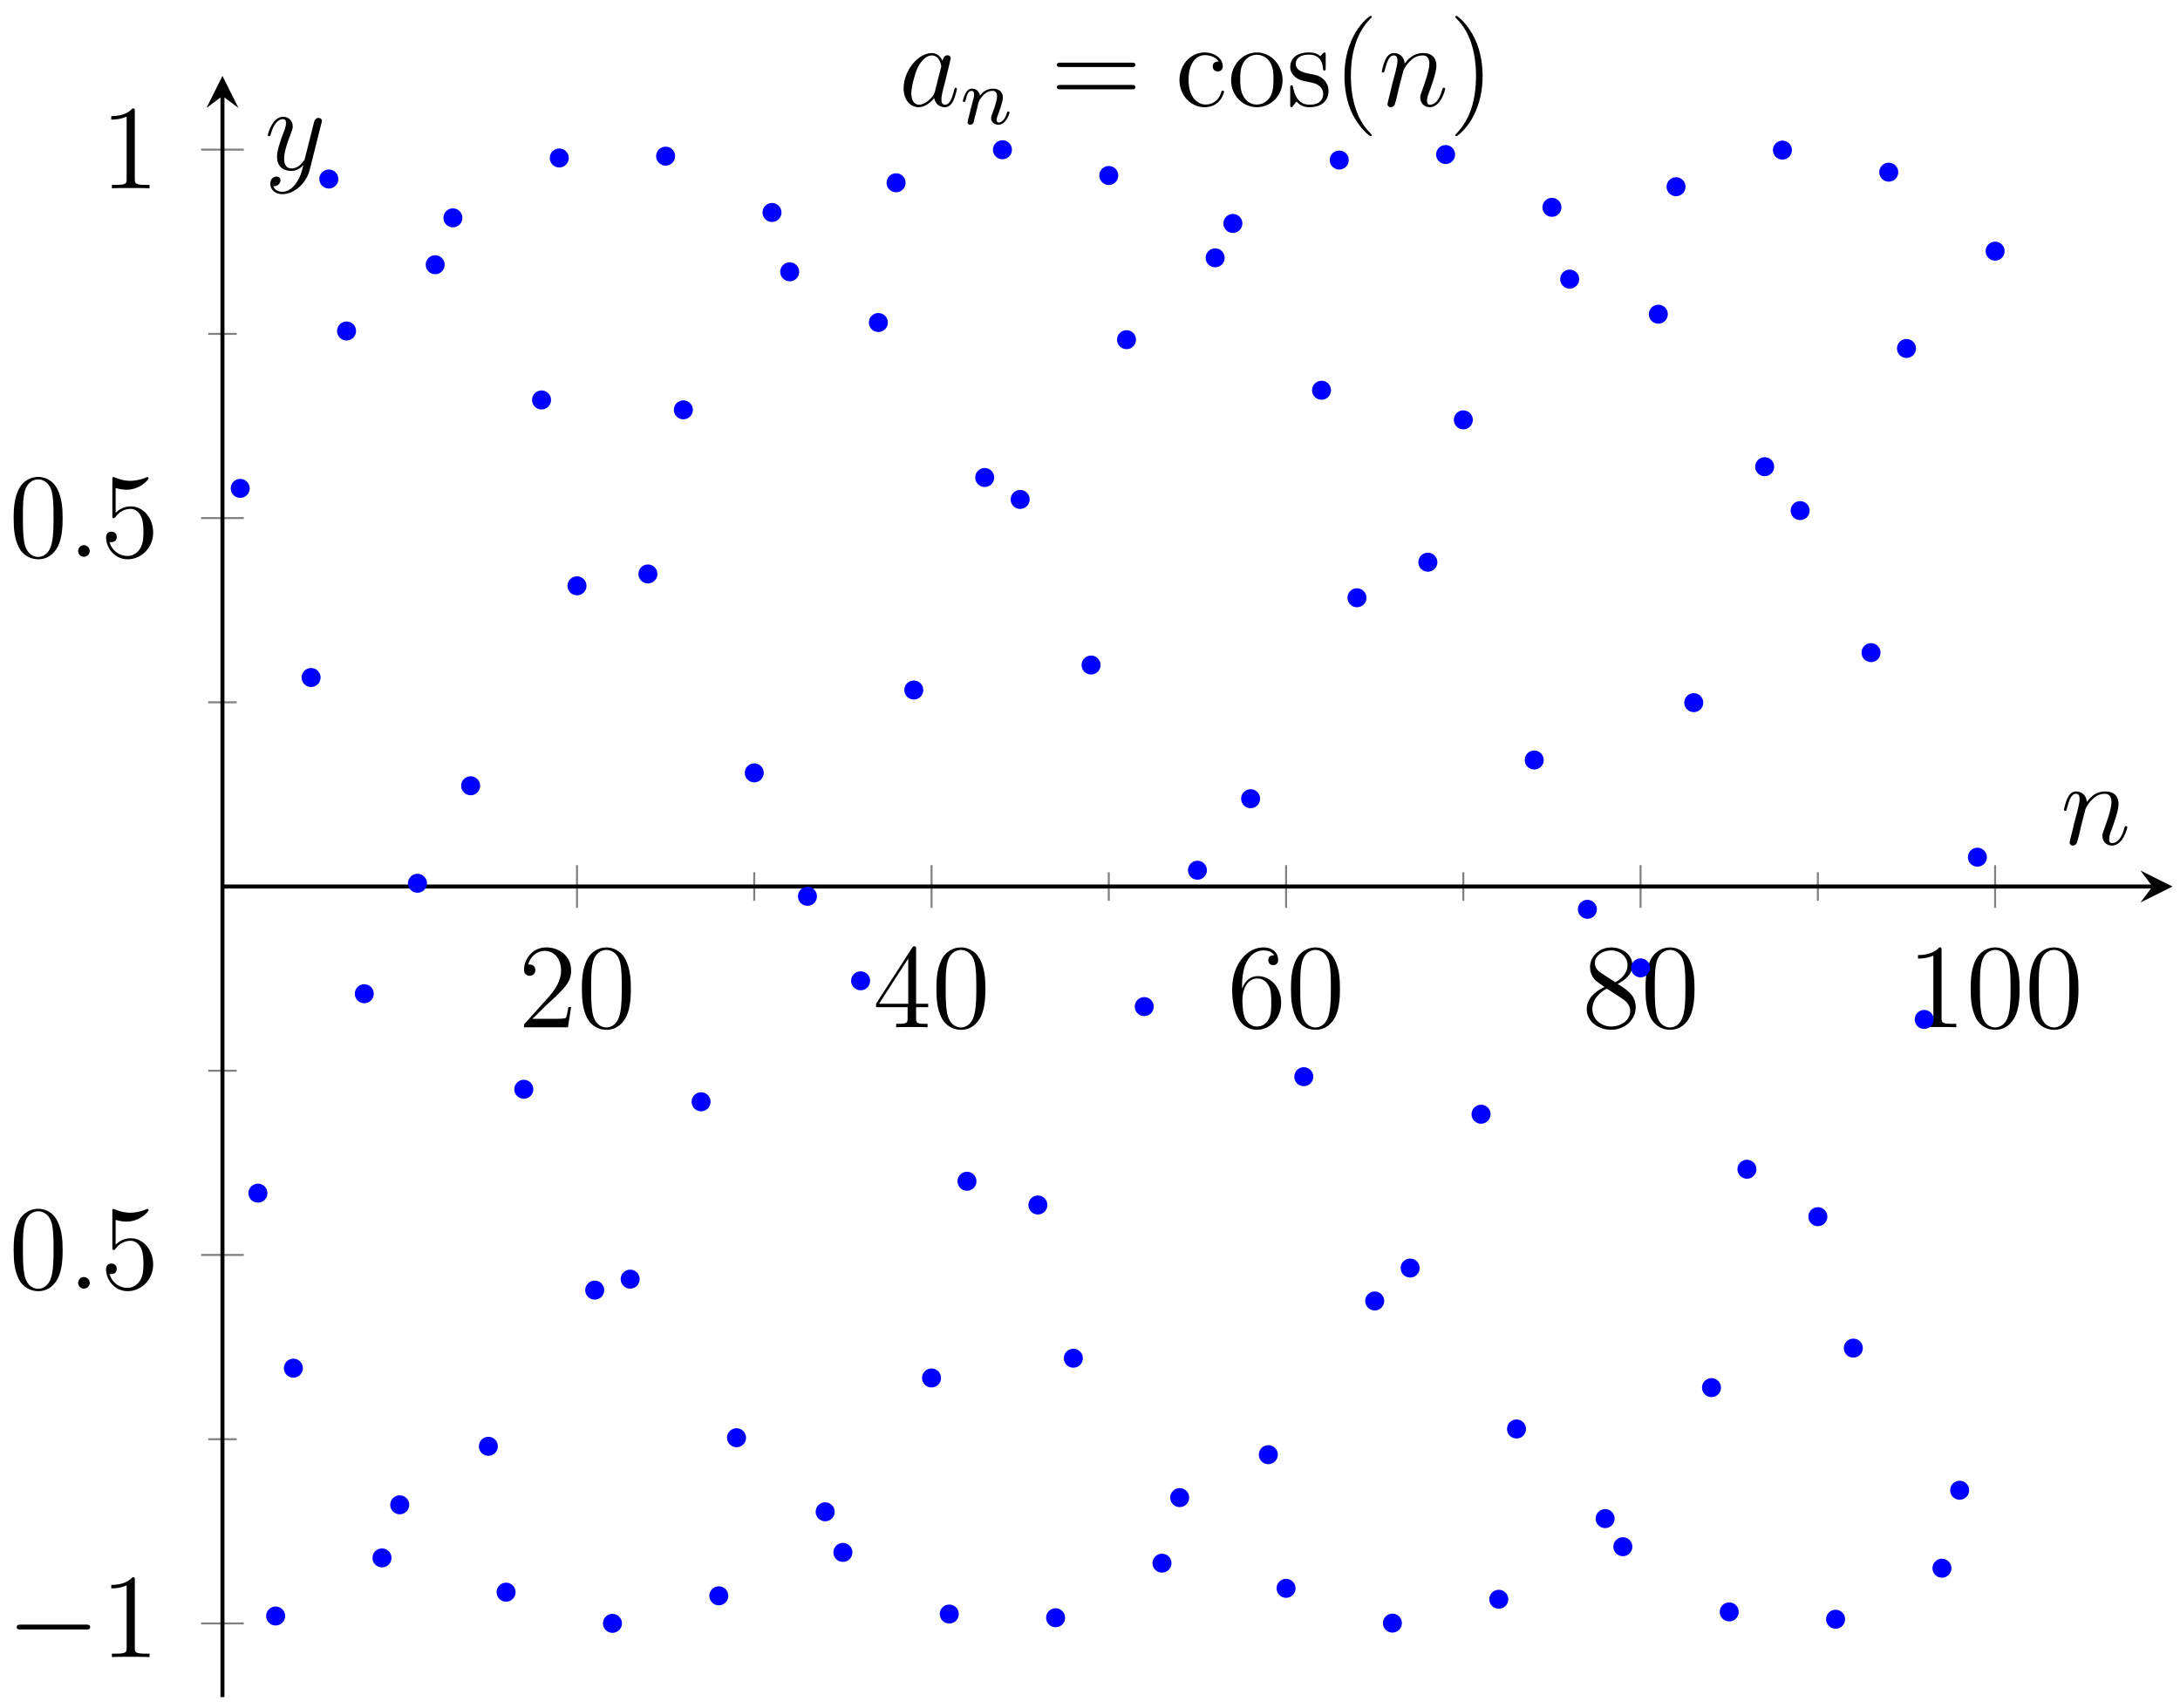 <?xml version="1.0" encoding="UTF-8"?>
<svg xmlns="http://www.w3.org/2000/svg" xmlns:xlink="http://www.w3.org/1999/xlink" width="217pt" height="170pt" viewBox="0 0 217 170" version="1.1">
<defs>
<g>
<symbol overflow="visible" id="glyph0-0">
<path style="stroke:none;" d=""/>
</symbol>
<symbol overflow="visible" id="glyph0-1">
<path style="stroke:none;" d="M 5.266 -2.016 L 5 -2.016 C 4.953 -1.812 4.859 -1.141 4.75 -0.953 C 4.656 -0.844 3.984 -0.844 3.625 -0.844 L 1.406 -0.844 C 1.734 -1.125 2.469 -1.891 2.766 -2.172 C 4.594 -3.844 5.266 -4.469 5.266 -5.656 C 5.266 -7.031 4.172 -7.953 2.781 -7.953 C 1.406 -7.953 0.578 -6.766 0.578 -5.734 C 0.578 -5.125 1.109 -5.125 1.141 -5.125 C 1.406 -5.125 1.703 -5.312 1.703 -5.688 C 1.703 -6.031 1.484 -6.25 1.141 -6.25 C 1.047 -6.25 1.016 -6.25 0.984 -6.234 C 1.203 -7.047 1.859 -7.609 2.625 -7.609 C 3.641 -7.609 4.266 -6.75 4.266 -5.656 C 4.266 -4.641 3.688 -3.75 3 -2.984 L 0.578 -0.281 L 0.578 0 L 4.953 0 Z M 5.266 -2.016 "/>
</symbol>
<symbol overflow="visible" id="glyph0-2">
<path style="stroke:none;" d="M 5.359 -3.828 C 5.359 -4.812 5.297 -5.781 4.859 -6.688 C 4.375 -7.688 3.516 -7.953 2.922 -7.953 C 2.234 -7.953 1.391 -7.609 0.938 -6.609 C 0.609 -5.859 0.484 -5.109 0.484 -3.828 C 0.484 -2.672 0.578 -1.797 1 -0.938 C 1.469 -0.031 2.297 0.25 2.922 0.25 C 3.953 0.25 4.547 -0.375 4.906 -1.062 C 5.328 -1.953 5.359 -3.125 5.359 -3.828 Z M 2.922 0.016 C 2.531 0.016 1.75 -0.203 1.531 -1.5 C 1.406 -2.219 1.406 -3.125 1.406 -3.969 C 1.406 -4.953 1.406 -5.828 1.594 -6.531 C 1.797 -7.344 2.406 -7.703 2.922 -7.703 C 3.375 -7.703 4.062 -7.438 4.297 -6.406 C 4.453 -5.719 4.453 -4.781 4.453 -3.969 C 4.453 -3.172 4.453 -2.266 4.312 -1.531 C 4.094 -0.219 3.328 0.016 2.922 0.016 Z M 2.922 0.016 "/>
</symbol>
<symbol overflow="visible" id="glyph0-3">
<path style="stroke:none;" d="M 4.312 -7.781 C 4.312 -8.016 4.312 -8.062 4.141 -8.062 C 4.047 -8.062 4.016 -8.062 3.922 -7.922 L 0.328 -2.344 L 0.328 -2 L 3.469 -2 L 3.469 -0.906 C 3.469 -0.469 3.438 -0.344 2.562 -0.344 L 2.328 -0.344 L 2.328 0 C 2.609 -0.031 3.547 -0.031 3.891 -0.031 C 4.219 -0.031 5.172 -0.031 5.453 0 L 5.453 -0.344 L 5.219 -0.344 C 4.344 -0.344 4.312 -0.469 4.312 -0.906 L 4.312 -2 L 5.516 -2 L 5.516 -2.344 L 4.312 -2.344 Z M 3.531 -6.844 L 3.531 -2.344 L 0.625 -2.344 Z M 3.531 -6.844 "/>
</symbol>
<symbol overflow="visible" id="glyph0-4">
<path style="stroke:none;" d="M 1.469 -4.156 C 1.469 -7.188 2.938 -7.656 3.578 -7.656 C 4.016 -7.656 4.453 -7.531 4.672 -7.172 C 4.531 -7.172 4.078 -7.172 4.078 -6.688 C 4.078 -6.422 4.25 -6.188 4.562 -6.188 C 4.859 -6.188 5.062 -6.375 5.062 -6.719 C 5.062 -7.344 4.609 -7.953 3.578 -7.953 C 2.062 -7.953 0.484 -6.406 0.484 -3.781 C 0.484 -0.484 1.922 0.25 2.938 0.25 C 4.25 0.25 5.359 -0.891 5.359 -2.438 C 5.359 -4.031 4.25 -5.094 3.047 -5.094 C 1.984 -5.094 1.594 -4.172 1.469 -3.844 Z M 2.938 -0.078 C 2.188 -0.078 1.828 -0.734 1.719 -0.984 C 1.609 -1.297 1.5 -1.891 1.5 -2.719 C 1.5 -3.672 1.922 -4.859 3 -4.859 C 3.656 -4.859 4 -4.406 4.188 -4 C 4.375 -3.562 4.375 -2.969 4.375 -2.453 C 4.375 -1.844 4.375 -1.297 4.141 -0.844 C 3.844 -0.281 3.422 -0.078 2.938 -0.078 Z M 2.938 -0.078 "/>
</symbol>
<symbol overflow="visible" id="glyph0-5">
<path style="stroke:none;" d="M 3.562 -4.312 C 4.156 -4.641 5.031 -5.188 5.031 -6.188 C 5.031 -7.234 4.031 -7.953 2.922 -7.953 C 1.75 -7.953 0.812 -7.078 0.812 -5.984 C 0.812 -5.578 0.938 -5.172 1.266 -4.766 C 1.406 -4.609 1.406 -4.609 2.25 -4.016 C 1.094 -3.484 0.484 -2.672 0.484 -1.812 C 0.484 -0.531 1.703 0.25 2.922 0.25 C 4.25 0.25 5.359 -0.734 5.359 -1.984 C 5.359 -3.203 4.5 -3.734 3.562 -4.312 Z M 1.938 -5.391 C 1.781 -5.5 1.297 -5.812 1.297 -6.391 C 1.297 -7.172 2.109 -7.656 2.922 -7.656 C 3.781 -7.656 4.547 -7.047 4.547 -6.188 C 4.547 -5.453 4.016 -4.859 3.328 -4.484 Z M 2.5 -3.844 L 3.938 -2.906 C 4.25 -2.703 4.812 -2.328 4.812 -1.609 C 4.812 -0.688 3.891 -0.078 2.922 -0.078 C 1.906 -0.078 1.047 -0.812 1.047 -1.812 C 1.047 -2.734 1.719 -3.484 2.5 -3.844 Z M 2.5 -3.844 "/>
</symbol>
<symbol overflow="visible" id="glyph0-6">
<path style="stroke:none;" d="M 3.438 -7.656 C 3.438 -7.938 3.438 -7.953 3.203 -7.953 C 2.922 -7.625 2.312 -7.188 1.094 -7.188 L 1.094 -6.844 C 1.359 -6.844 1.953 -6.844 2.625 -7.141 L 2.625 -0.922 C 2.625 -0.484 2.578 -0.344 1.531 -0.344 L 1.156 -0.344 L 1.156 0 C 1.484 -0.031 2.641 -0.031 3.031 -0.031 C 3.438 -0.031 4.578 -0.031 4.906 0 L 4.906 -0.344 L 4.531 -0.344 C 3.484 -0.344 3.438 -0.484 3.438 -0.922 Z M 3.438 -7.656 "/>
</symbol>
<symbol overflow="visible" id="glyph0-7">
<path style="stroke:none;" d="M 1.531 -6.844 C 2.047 -6.688 2.469 -6.672 2.594 -6.672 C 3.938 -6.672 4.812 -7.656 4.812 -7.828 C 4.812 -7.875 4.781 -7.938 4.703 -7.938 C 4.688 -7.938 4.656 -7.938 4.547 -7.891 C 3.891 -7.609 3.312 -7.562 3 -7.562 C 2.219 -7.562 1.656 -7.812 1.422 -7.906 C 1.344 -7.938 1.312 -7.938 1.297 -7.938 C 1.203 -7.938 1.203 -7.859 1.203 -7.672 L 1.203 -4.125 C 1.203 -3.906 1.203 -3.844 1.344 -3.844 C 1.406 -3.844 1.422 -3.844 1.547 -4 C 1.875 -4.484 2.438 -4.766 3.031 -4.766 C 3.672 -4.766 3.984 -4.188 4.078 -3.984 C 4.281 -3.516 4.297 -2.922 4.297 -2.469 C 4.297 -2.016 4.297 -1.344 3.953 -0.797 C 3.688 -0.375 3.234 -0.078 2.703 -0.078 C 1.906 -0.078 1.141 -0.609 0.922 -1.484 C 0.984 -1.453 1.047 -1.453 1.109 -1.453 C 1.312 -1.453 1.641 -1.562 1.641 -1.969 C 1.641 -2.312 1.406 -2.5 1.109 -2.5 C 0.891 -2.5 0.578 -2.391 0.578 -1.922 C 0.578 -0.906 1.406 0.25 2.719 0.25 C 4.078 0.25 5.266 -0.891 5.266 -2.406 C 5.266 -3.828 4.297 -5.016 3.047 -5.016 C 2.359 -5.016 1.844 -4.703 1.531 -4.375 Z M 1.531 -6.844 "/>
</symbol>
<symbol overflow="visible" id="glyph0-8">
<path style="stroke:none;" d="M 8.062 -3.875 C 8.234 -3.875 8.453 -3.875 8.453 -4.094 C 8.453 -4.312 8.25 -4.312 8.062 -4.312 L 1.031 -4.312 C 0.859 -4.312 0.641 -4.312 0.641 -4.094 C 0.641 -3.875 0.844 -3.875 1.031 -3.875 Z M 8.062 -1.656 C 8.234 -1.656 8.453 -1.656 8.453 -1.859 C 8.453 -2.094 8.25 -2.094 8.062 -2.094 L 1.031 -2.094 C 0.859 -2.094 0.641 -2.094 0.641 -1.875 C 0.641 -1.656 0.844 -1.656 1.031 -1.656 Z M 8.062 -1.656 "/>
</symbol>
<symbol overflow="visible" id="glyph0-9">
<path style="stroke:none;" d="M 4.328 -4.422 C 4.188 -4.422 3.734 -4.422 3.734 -3.938 C 3.734 -3.641 3.938 -3.438 4.234 -3.438 C 4.5 -3.438 4.734 -3.609 4.734 -3.953 C 4.734 -4.75 3.891 -5.328 2.922 -5.328 C 1.531 -5.328 0.422 -4.094 0.422 -2.578 C 0.422 -1.047 1.562 0.125 2.922 0.125 C 4.5 0.125 4.859 -1.312 4.859 -1.422 C 4.859 -1.531 4.766 -1.531 4.734 -1.531 C 4.625 -1.531 4.609 -1.5 4.578 -1.344 C 4.312 -0.5 3.672 -0.141 3.031 -0.141 C 2.297 -0.141 1.328 -0.781 1.328 -2.594 C 1.328 -4.578 2.344 -5.062 2.938 -5.062 C 3.391 -5.062 4.047 -4.891 4.328 -4.422 Z M 4.328 -4.422 "/>
</symbol>
<symbol overflow="visible" id="glyph0-10">
<path style="stroke:none;" d="M 5.484 -2.562 C 5.484 -4.094 4.312 -5.328 2.922 -5.328 C 1.5 -5.328 0.359 -4.062 0.359 -2.562 C 0.359 -1.031 1.547 0.125 2.922 0.125 C 4.328 0.125 5.484 -1.047 5.484 -2.562 Z M 2.922 -0.141 C 2.484 -0.141 1.953 -0.328 1.609 -0.922 C 1.281 -1.453 1.266 -2.156 1.266 -2.672 C 1.266 -3.125 1.266 -3.844 1.641 -4.391 C 1.969 -4.906 2.5 -5.094 2.922 -5.094 C 3.375 -5.094 3.891 -4.875 4.203 -4.406 C 4.578 -3.859 4.578 -3.109 4.578 -2.672 C 4.578 -2.25 4.578 -1.5 4.266 -0.938 C 3.938 -0.375 3.375 -0.141 2.922 -0.141 Z M 2.922 -0.141 "/>
</symbol>
<symbol overflow="visible" id="glyph0-11">
<path style="stroke:none;" d="M 3.922 -5.062 C 3.922 -5.266 3.922 -5.328 3.797 -5.328 C 3.703 -5.328 3.484 -5.062 3.391 -4.953 C 3.031 -5.266 2.656 -5.328 2.266 -5.328 C 0.828 -5.328 0.391 -4.547 0.391 -3.891 C 0.391 -3.75 0.391 -3.328 0.844 -2.922 C 1.234 -2.578 1.641 -2.5 2.188 -2.391 C 2.844 -2.266 3 -2.219 3.297 -1.984 C 3.516 -1.812 3.672 -1.547 3.672 -1.203 C 3.672 -0.688 3.375 -0.125 2.312 -0.125 C 1.531 -0.125 0.953 -0.578 0.688 -1.766 C 0.641 -1.984 0.641 -2 0.641 -2.016 C 0.609 -2.062 0.562 -2.062 0.531 -2.062 C 0.391 -2.062 0.391 -2 0.391 -1.781 L 0.391 -0.156 C 0.391 0.062 0.391 0.125 0.516 0.125 C 0.578 0.125 0.578 0.109 0.781 -0.141 C 0.844 -0.234 0.844 -0.25 1.031 -0.438 C 1.484 0.125 2.125 0.125 2.328 0.125 C 3.578 0.125 4.203 -0.578 4.203 -1.516 C 4.203 -2.156 3.812 -2.547 3.703 -2.656 C 3.281 -3.031 2.953 -3.094 2.156 -3.234 C 1.812 -3.312 0.938 -3.484 0.938 -4.203 C 0.938 -4.562 1.188 -5.109 2.266 -5.109 C 3.562 -5.109 3.641 -4 3.656 -3.641 C 3.672 -3.531 3.75 -3.531 3.797 -3.531 C 3.922 -3.531 3.922 -3.594 3.922 -3.812 Z M 3.922 -5.062 "/>
</symbol>
<symbol overflow="visible" id="glyph0-12">
<path style="stroke:none;" d="M 3.891 2.906 C 3.891 2.875 3.891 2.844 3.688 2.641 C 2.484 1.438 1.812 -0.531 1.812 -2.969 C 1.812 -5.297 2.375 -7.297 3.766 -8.703 C 3.891 -8.812 3.891 -8.828 3.891 -8.875 C 3.891 -8.938 3.828 -8.969 3.781 -8.969 C 3.625 -8.969 2.641 -8.109 2.062 -6.938 C 1.453 -5.719 1.172 -4.453 1.172 -2.969 C 1.172 -1.906 1.344 -0.484 1.953 0.781 C 2.672 2.219 3.641 3 3.781 3 C 3.828 3 3.891 2.969 3.891 2.906 Z M 3.891 2.906 "/>
</symbol>
<symbol overflow="visible" id="glyph0-13">
<path style="stroke:none;" d="M 3.375 -2.969 C 3.375 -3.891 3.25 -5.359 2.578 -6.75 C 1.875 -8.188 0.891 -8.969 0.766 -8.969 C 0.719 -8.969 0.656 -8.938 0.656 -8.875 C 0.656 -8.828 0.656 -8.812 0.859 -8.609 C 2.062 -7.406 2.719 -5.422 2.719 -2.984 C 2.719 -0.672 2.156 1.328 0.781 2.734 C 0.656 2.844 0.656 2.875 0.656 2.906 C 0.656 2.969 0.719 3 0.766 3 C 0.922 3 1.906 2.141 2.484 0.969 C 3.094 -0.25 3.375 -1.547 3.375 -2.969 Z M 3.375 -2.969 "/>
</symbol>
<symbol overflow="visible" id="glyph1-0">
<path style="stroke:none;" d=""/>
</symbol>
<symbol overflow="visible" id="glyph1-1">
<path style="stroke:none;" d="M 7.875 -2.75 C 8.078 -2.75 8.297 -2.75 8.297 -2.984 C 8.297 -3.234 8.078 -3.234 7.875 -3.234 L 1.406 -3.234 C 1.203 -3.234 0.984 -3.234 0.984 -2.984 C 0.984 -2.75 1.203 -2.75 1.406 -2.75 Z M 7.875 -2.75 "/>
</symbol>
<symbol overflow="visible" id="glyph2-0">
<path style="stroke:none;" d=""/>
</symbol>
<symbol overflow="visible" id="glyph2-1">
<path style="stroke:none;" d="M 2.203 -0.578 C 2.203 -0.922 1.906 -1.156 1.625 -1.156 C 1.281 -1.156 1.047 -0.875 1.047 -0.578 C 1.047 -0.234 1.328 0 1.609 0 C 1.953 0 2.203 -0.281 2.203 -0.578 Z M 2.203 -0.578 "/>
</symbol>
<symbol overflow="visible" id="glyph2-2">
<path style="stroke:none;" d="M 2.469 -3.5 C 2.484 -3.578 2.781 -4.172 3.234 -4.547 C 3.531 -4.844 3.938 -5.031 4.406 -5.031 C 4.891 -5.031 5.062 -4.672 5.062 -4.203 C 5.062 -3.516 4.562 -2.156 4.328 -1.5 C 4.219 -1.219 4.156 -1.062 4.156 -0.844 C 4.156 -0.312 4.531 0.125 5.109 0.125 C 6.219 0.125 6.641 -1.641 6.641 -1.703 C 6.641 -1.766 6.594 -1.812 6.516 -1.812 C 6.406 -1.812 6.391 -1.781 6.328 -1.578 C 6.062 -0.594 5.609 -0.125 5.141 -0.125 C 5.016 -0.125 4.828 -0.125 4.828 -0.516 C 4.828 -0.812 4.953 -1.172 5.031 -1.344 C 5.266 -2 5.766 -3.328 5.766 -4.016 C 5.766 -4.734 5.359 -5.266 4.453 -5.266 C 3.375 -5.266 2.828 -4.516 2.609 -4.219 C 2.562 -4.906 2.078 -5.266 1.547 -5.266 C 1.172 -5.266 0.906 -5.047 0.703 -4.641 C 0.484 -4.203 0.328 -3.484 0.328 -3.438 C 0.328 -3.391 0.375 -3.328 0.453 -3.328 C 0.547 -3.328 0.562 -3.344 0.641 -3.625 C 0.828 -4.344 1.047 -5.031 1.516 -5.031 C 1.797 -5.031 1.891 -4.844 1.891 -4.484 C 1.891 -4.219 1.766 -3.75 1.688 -3.375 L 1.344 -2.094 C 1.297 -1.859 1.172 -1.328 1.109 -1.109 C 1.031 -0.797 0.891 -0.234 0.891 -0.172 C 0.891 -0.016 1.031 0.125 1.203 0.125 C 1.344 0.125 1.516 0.047 1.609 -0.125 C 1.641 -0.188 1.75 -0.609 1.812 -0.844 L 2.062 -1.922 Z M 2.469 -3.5 "/>
</symbol>
<symbol overflow="visible" id="glyph2-3">
<path style="stroke:none;" d="M 3.141 1.344 C 2.828 1.797 2.359 2.203 1.766 2.203 C 1.625 2.203 1.047 2.172 0.875 1.625 C 0.906 1.641 0.969 1.641 0.984 1.641 C 1.344 1.641 1.594 1.328 1.594 1.047 C 1.594 0.781 1.359 0.688 1.188 0.688 C 0.984 0.688 0.578 0.828 0.578 1.406 C 0.578 2.016 1.094 2.438 1.766 2.438 C 2.969 2.438 4.172 1.344 4.5 0.016 L 5.672 -4.656 C 5.688 -4.703 5.719 -4.781 5.719 -4.859 C 5.719 -5.031 5.562 -5.156 5.391 -5.156 C 5.281 -5.156 5.031 -5.109 4.938 -4.75 L 4.047 -1.234 C 4 -1.016 4 -0.984 3.891 -0.859 C 3.656 -0.531 3.266 -0.125 2.688 -0.125 C 2.016 -0.125 1.953 -0.781 1.953 -1.094 C 1.953 -1.781 2.281 -2.703 2.609 -3.562 C 2.734 -3.906 2.812 -4.078 2.812 -4.312 C 2.812 -4.812 2.453 -5.266 1.859 -5.266 C 0.766 -5.266 0.328 -3.531 0.328 -3.438 C 0.328 -3.391 0.375 -3.328 0.453 -3.328 C 0.562 -3.328 0.578 -3.375 0.625 -3.547 C 0.906 -4.547 1.359 -5.031 1.828 -5.031 C 1.938 -5.031 2.141 -5.031 2.141 -4.641 C 2.141 -4.328 2.016 -3.984 1.828 -3.531 C 1.25 -1.953 1.25 -1.562 1.25 -1.281 C 1.25 -0.141 2.062 0.125 2.656 0.125 C 3 0.125 3.438 0.016 3.844 -0.438 L 3.859 -0.422 C 3.688 0.281 3.562 0.75 3.141 1.344 Z M 3.141 1.344 "/>
</symbol>
<symbol overflow="visible" id="glyph2-4">
<path style="stroke:none;" d="M 3.594 -1.422 C 3.531 -1.219 3.531 -1.188 3.375 -0.969 C 3.109 -0.641 2.578 -0.125 2.016 -0.125 C 1.531 -0.125 1.25 -0.562 1.25 -1.266 C 1.25 -1.922 1.625 -3.266 1.859 -3.766 C 2.266 -4.609 2.828 -5.031 3.281 -5.031 C 4.078 -5.031 4.234 -4.047 4.234 -3.953 C 4.234 -3.938 4.203 -3.797 4.188 -3.766 Z M 4.359 -4.484 C 4.234 -4.797 3.906 -5.266 3.281 -5.266 C 1.938 -5.266 0.484 -3.531 0.484 -1.75 C 0.484 -0.578 1.172 0.125 1.984 0.125 C 2.641 0.125 3.203 -0.391 3.531 -0.781 C 3.656 -0.078 4.219 0.125 4.578 0.125 C 4.938 0.125 5.219 -0.094 5.438 -0.531 C 5.625 -0.938 5.797 -1.656 5.797 -1.703 C 5.797 -1.766 5.75 -1.812 5.672 -1.812 C 5.562 -1.812 5.562 -1.75 5.516 -1.578 C 5.328 -0.875 5.109 -0.125 4.609 -0.125 C 4.266 -0.125 4.25 -0.438 4.25 -0.672 C 4.25 -0.938 4.281 -1.078 4.391 -1.547 C 4.469 -1.844 4.531 -2.109 4.625 -2.453 C 5.062 -4.25 5.172 -4.672 5.172 -4.75 C 5.172 -4.906 5.047 -5.047 4.859 -5.047 C 4.484 -5.047 4.391 -4.625 4.359 -4.484 Z M 4.359 -4.484 "/>
</symbol>
<symbol overflow="visible" id="glyph3-0">
<path style="stroke:none;" d=""/>
</symbol>
<symbol overflow="visible" id="glyph3-1">
<path style="stroke:none;" d="M 1.594 -1.312 C 1.625 -1.422 1.703 -1.734 1.719 -1.844 C 1.828 -2.281 1.828 -2.281 2.016 -2.547 C 2.281 -2.938 2.656 -3.297 3.188 -3.297 C 3.469 -3.297 3.641 -3.125 3.641 -2.75 C 3.641 -2.312 3.312 -1.406 3.156 -1.016 C 3.047 -0.75 3.047 -0.703 3.047 -0.594 C 3.047 -0.141 3.422 0.078 3.766 0.078 C 4.547 0.078 4.875 -1.031 4.875 -1.141 C 4.875 -1.219 4.812 -1.25 4.75 -1.25 C 4.656 -1.25 4.641 -1.188 4.625 -1.109 C 4.438 -0.453 4.094 -0.141 3.797 -0.141 C 3.672 -0.141 3.609 -0.219 3.609 -0.406 C 3.609 -0.594 3.672 -0.766 3.75 -0.969 C 3.859 -1.266 4.219 -2.188 4.219 -2.625 C 4.219 -3.234 3.797 -3.516 3.234 -3.516 C 2.578 -3.516 2.172 -3.125 1.938 -2.828 C 1.875 -3.266 1.531 -3.516 1.125 -3.516 C 0.844 -3.516 0.641 -3.328 0.516 -3.078 C 0.312 -2.703 0.234 -2.312 0.234 -2.297 C 0.234 -2.219 0.297 -2.188 0.359 -2.188 C 0.469 -2.188 0.469 -2.219 0.531 -2.438 C 0.625 -2.828 0.766 -3.297 1.094 -3.297 C 1.312 -3.297 1.359 -3.094 1.359 -2.922 C 1.359 -2.766 1.312 -2.625 1.25 -2.359 C 1.234 -2.297 1.109 -1.828 1.078 -1.719 L 0.781 -0.516 C 0.75 -0.391 0.703 -0.203 0.703 -0.172 C 0.703 0.016 0.859 0.078 0.969 0.078 C 1.109 0.078 1.234 -0.016 1.281 -0.109 C 1.312 -0.156 1.375 -0.438 1.406 -0.594 Z M 1.594 -1.312 "/>
</symbol>
</g>
</defs>
<g id="surface1">
<path style="fill:none;stroke-width:0.199;stroke-linecap:butt;stroke-linejoin:miter;stroke:rgb(50%,50%,50%);stroke-opacity:1;stroke-miterlimit:10;" d="M 53.111 79.28 L 53.111 82.116 M 88.402 79.28 L 88.402 82.116 M 123.693 79.28 L 123.693 82.116 M 158.985 79.28 L 158.985 82.116 " transform="matrix(1,0,0,-1,21.968,168.956)"/>
<path style="fill:none;stroke-width:0.199;stroke-linecap:butt;stroke-linejoin:miter;stroke:rgb(50%,50%,50%);stroke-opacity:1;stroke-miterlimit:10;" d="M 35.467 78.573 L 35.467 82.823 M 70.759 78.573 L 70.759 82.823 M 106.05 78.573 L 106.05 82.823 M 141.337 78.573 L 141.337 82.823 M 176.628 78.573 L 176.628 82.823 " transform="matrix(1,0,0,-1,21.968,168.956)"/>
<path style="fill:none;stroke-width:0.199;stroke-linecap:butt;stroke-linejoin:miter;stroke:rgb(50%,50%,50%);stroke-opacity:1;stroke-miterlimit:10;" d="M -1.242 25.675 L 1.594 25.675 M -1.242 62.358 L 1.594 62.358 M -1.242 99.038 L 1.594 99.038 M -1.242 135.718 L 1.594 135.718 " transform="matrix(1,0,0,-1,21.968,168.956)"/>
<path style="fill:none;stroke-width:0.199;stroke-linecap:butt;stroke-linejoin:miter;stroke:rgb(50%,50%,50%);stroke-opacity:1;stroke-miterlimit:10;" d="M -1.949 7.335 L 2.301 7.335 M -1.949 44.019 L 2.301 44.019 M -1.949 117.378 L 2.301 117.378 M -1.949 154.061 L 2.301 154.061 " transform="matrix(1,0,0,-1,21.968,168.956)"/>
<path style="fill:none;stroke-width:0.399;stroke-linecap:butt;stroke-linejoin:miter;stroke:rgb(0%,0%,0%);stroke-opacity:1;stroke-miterlimit:10;" d="M 0 80.698 L 192.28 80.698 " transform="matrix(1,0,0,-1,21.968,168.956)"/>
<path style=" stroke:none;fill-rule:nonzero;fill:rgb(0%,0%,0%);fill-opacity:1;" d="M 216.254 88.258 L 213.062 86.664 L 214.258 88.258 L 213.062 89.852 "/>
<path style="fill:none;stroke-width:0.399;stroke-linecap:butt;stroke-linejoin:miter;stroke:rgb(0%,0%,0%);stroke-opacity:1;stroke-miterlimit:10;" d="M 0.176 -0.001 L 0.176 159.401 " transform="matrix(1,0,0,-1,21.968,168.956)"/>
<path style=" stroke:none;fill-rule:nonzero;fill:rgb(0%,0%,0%);fill-opacity:1;" d="M 22.145 7.559 L 20.551 10.75 L 22.145 9.555 L 23.738 10.75 "/>
<g style="fill:rgb(0%,0%,0%);fill-opacity:1;">
  <use xlink:href="#glyph0-1" x="51.584" y="102.273"/>
  <use xlink:href="#glyph0-2" x="57.437" y="102.273"/>
</g>
<g style="fill:rgb(0%,0%,0%);fill-opacity:1;">
  <use xlink:href="#glyph0-3" x="86.876" y="102.273"/>
  <use xlink:href="#glyph0-2" x="92.729" y="102.273"/>
</g>
<g style="fill:rgb(0%,0%,0%);fill-opacity:1;">
  <use xlink:href="#glyph0-4" x="122.168" y="102.273"/>
  <use xlink:href="#glyph0-2" x="128.022" y="102.273"/>
</g>
<g style="fill:rgb(0%,0%,0%);fill-opacity:1;">
  <use xlink:href="#glyph0-5" x="157.46" y="102.273"/>
  <use xlink:href="#glyph0-2" x="163.314" y="102.273"/>
</g>
<g style="fill:rgb(0%,0%,0%);fill-opacity:1;">
  <use xlink:href="#glyph0-6" x="189.826" y="102.273"/>
  <use xlink:href="#glyph0-2" x="195.679" y="102.273"/>
  <use xlink:href="#glyph0-2" x="201.533" y="102.273"/>
</g>
<g style="fill:rgb(0%,0%,0%);fill-opacity:1;">
  <use xlink:href="#glyph1-1" x="0.682" y="164.974"/>
</g>
<g style="fill:rgb(0%,0%,0%);fill-opacity:1;">
  <use xlink:href="#glyph0-6" x="9.982" y="164.974"/>
</g>
<g style="fill:rgb(0%,0%,0%);fill-opacity:1;">
  <use xlink:href="#glyph0-2" x="0.876" y="128.293"/>
</g>
<g style="fill:rgb(0%,0%,0%);fill-opacity:1;">
  <use xlink:href="#glyph2-1" x="6.73" y="128.293"/>
</g>
<g style="fill:rgb(0%,0%,0%);fill-opacity:1;">
  <use xlink:href="#glyph0-7" x="9.981" y="128.293"/>
</g>
<g style="fill:rgb(0%,0%,0%);fill-opacity:1;">
  <use xlink:href="#glyph0-2" x="0.875" y="55.43"/>
</g>
<g style="fill:rgb(0%,0%,0%);fill-opacity:1;">
  <use xlink:href="#glyph2-1" x="6.729" y="55.43"/>
</g>
<g style="fill:rgb(0%,0%,0%);fill-opacity:1;">
  <use xlink:href="#glyph0-7" x="9.981" y="55.43"/>
</g>
<g style="fill:rgb(0%,0%,0%);fill-opacity:1;">
  <use xlink:href="#glyph0-6" x="9.981" y="18.749"/>
</g>
<path style="fill-rule:nonzero;fill:rgb(0%,0%,100%);fill-opacity:1;stroke-width:0.399;stroke-linecap:butt;stroke-linejoin:miter;stroke:rgb(0%,0%,100%);stroke-opacity:1;stroke-miterlimit:10;" d="M 2.688 120.335 C 2.688 120.745 2.352 121.081 1.942 121.081 C 1.528 121.081 1.196 120.745 1.196 120.335 C 1.196 119.921 1.528 119.585 1.942 119.585 C 2.352 119.585 2.688 119.921 2.688 120.335 Z M 2.688 120.335 " transform="matrix(1,0,0,-1,21.968,168.956)"/>
<path style="fill-rule:nonzero;fill:rgb(0%,0%,100%);fill-opacity:1;stroke-width:0.399;stroke-linecap:butt;stroke-linejoin:miter;stroke:rgb(0%,0%,100%);stroke-opacity:1;stroke-miterlimit:10;" d="M 4.453 50.171 C 4.453 50.585 4.117 50.917 3.707 50.917 C 3.293 50.917 2.957 50.585 2.957 50.171 C 2.957 49.757 3.293 49.425 3.707 49.425 C 4.117 49.425 4.453 49.757 4.453 50.171 Z M 4.453 50.171 " transform="matrix(1,0,0,-1,21.968,168.956)"/>
<path style="fill-rule:nonzero;fill:rgb(0%,0%,100%);fill-opacity:1;stroke-width:0.399;stroke-linecap:butt;stroke-linejoin:miter;stroke:rgb(0%,0%,100%);stroke-opacity:1;stroke-miterlimit:10;" d="M 6.219 8.073 C 6.219 8.487 5.883 8.819 5.469 8.819 C 5.059 8.819 4.723 8.487 4.723 8.073 C 4.723 7.659 5.059 7.327 5.469 7.327 C 5.883 7.327 6.219 7.659 6.219 8.073 Z M 6.219 8.073 " transform="matrix(1,0,0,-1,21.968,168.956)"/>
<path style="fill-rule:nonzero;fill:rgb(0%,0%,100%);fill-opacity:1;stroke-width:0.399;stroke-linecap:butt;stroke-linejoin:miter;stroke:rgb(0%,0%,100%);stroke-opacity:1;stroke-miterlimit:10;" d="M 7.98 32.745 C 7.98 33.159 7.648 33.495 7.234 33.495 C 6.82 33.495 6.488 33.159 6.488 32.745 C 6.488 32.335 6.82 31.999 7.234 31.999 C 7.648 31.999 7.98 32.335 7.98 32.745 Z M 7.98 32.745 " transform="matrix(1,0,0,-1,21.968,168.956)"/>
<path style="fill-rule:nonzero;fill:rgb(0%,0%,100%);fill-opacity:1;stroke-width:0.399;stroke-linecap:butt;stroke-linejoin:miter;stroke:rgb(0%,0%,100%);stroke-opacity:1;stroke-miterlimit:10;" d="M 9.746 101.507 C 9.746 101.917 9.41 102.253 9 102.253 C 8.586 102.253 8.25 101.917 8.25 101.507 C 8.25 101.093 8.586 100.757 9 100.757 C 9.41 100.757 9.746 101.093 9.746 101.507 Z M 9.746 101.507 " transform="matrix(1,0,0,-1,21.968,168.956)"/>
<path style="fill-rule:nonzero;fill:rgb(0%,0%,100%);fill-opacity:1;stroke-width:0.399;stroke-linecap:butt;stroke-linejoin:miter;stroke:rgb(0%,0%,100%);stroke-opacity:1;stroke-miterlimit:10;" d="M 11.512 151.136 C 11.512 151.546 11.176 151.882 10.765 151.882 C 10.351 151.882 10.016 151.546 10.016 151.136 C 10.016 150.722 10.351 150.386 10.765 150.386 C 11.176 150.386 11.512 150.722 11.512 151.136 Z M 11.512 151.136 " transform="matrix(1,0,0,-1,21.968,168.956)"/>
<path style="fill-rule:nonzero;fill:rgb(0%,0%,100%);fill-opacity:1;stroke-width:0.399;stroke-linecap:butt;stroke-linejoin:miter;stroke:rgb(0%,0%,100%);stroke-opacity:1;stroke-miterlimit:10;" d="M 13.277 136.003 C 13.277 136.417 12.941 136.753 12.527 136.753 C 12.117 136.753 11.781 136.417 11.781 136.003 C 11.781 135.593 12.117 135.257 12.527 135.257 C 12.941 135.257 13.277 135.593 13.277 136.003 Z M 13.277 136.003 " transform="matrix(1,0,0,-1,21.968,168.956)"/>
<path style="fill-rule:nonzero;fill:rgb(0%,0%,100%);fill-opacity:1;stroke-width:0.399;stroke-linecap:butt;stroke-linejoin:miter;stroke:rgb(0%,0%,100%);stroke-opacity:1;stroke-miterlimit:10;" d="M 15.039 70.026 C 15.039 70.436 14.707 70.772 14.293 70.772 C 13.879 70.772 13.547 70.436 13.547 70.026 C 13.547 69.612 13.879 69.276 14.293 69.276 C 14.707 69.276 15.039 69.612 15.039 70.026 Z M 15.039 70.026 " transform="matrix(1,0,0,-1,21.968,168.956)"/>
<path style="fill-rule:nonzero;fill:rgb(0%,0%,100%);fill-opacity:1;stroke-width:0.399;stroke-linecap:butt;stroke-linejoin:miter;stroke:rgb(0%,0%,100%);stroke-opacity:1;stroke-miterlimit:10;" d="M 16.804 13.858 C 16.804 14.272 16.468 14.604 16.058 14.604 C 15.644 14.604 15.308 14.272 15.308 13.858 C 15.308 13.444 15.644 13.112 16.058 13.112 C 16.468 13.112 16.804 13.444 16.804 13.858 Z M 16.804 13.858 " transform="matrix(1,0,0,-1,21.968,168.956)"/>
<path style="fill-rule:nonzero;fill:rgb(0%,0%,100%);fill-opacity:1;stroke-width:0.399;stroke-linecap:butt;stroke-linejoin:miter;stroke:rgb(0%,0%,100%);stroke-opacity:1;stroke-miterlimit:10;" d="M 18.57 19.143 C 18.57 19.558 18.234 19.89 17.82 19.89 C 17.41 19.89 17.074 19.558 17.074 19.143 C 17.074 18.729 17.41 18.397 17.82 18.397 C 18.234 18.397 18.57 18.729 18.57 19.143 Z M 18.57 19.143 " transform="matrix(1,0,0,-1,21.968,168.956)"/>
<path style="fill-rule:nonzero;fill:rgb(0%,0%,100%);fill-opacity:1;stroke-width:0.399;stroke-linecap:butt;stroke-linejoin:miter;stroke:rgb(0%,0%,100%);stroke-opacity:1;stroke-miterlimit:10;" d="M 20.335 81.022 C 20.335 81.436 19.999 81.769 19.585 81.769 C 19.175 81.769 18.839 81.436 18.839 81.022 C 18.839 80.608 19.175 80.276 19.585 80.276 C 19.999 80.276 20.335 80.608 20.335 81.022 Z M 20.335 81.022 " transform="matrix(1,0,0,-1,21.968,168.956)"/>
<path style="fill-rule:nonzero;fill:rgb(0%,0%,100%);fill-opacity:1;stroke-width:0.399;stroke-linecap:butt;stroke-linejoin:miter;stroke:rgb(0%,0%,100%);stroke-opacity:1;stroke-miterlimit:10;" d="M 22.097 142.601 C 22.097 143.015 21.765 143.347 21.351 143.347 C 20.937 143.347 20.605 143.015 20.605 142.601 C 20.605 142.186 20.937 141.854 21.351 141.854 C 21.765 141.854 22.097 142.186 22.097 142.601 Z M 22.097 142.601 " transform="matrix(1,0,0,-1,21.968,168.956)"/>
<path style="fill-rule:nonzero;fill:rgb(0%,0%,100%);fill-opacity:1;stroke-width:0.399;stroke-linecap:butt;stroke-linejoin:miter;stroke:rgb(0%,0%,100%);stroke-opacity:1;stroke-miterlimit:10;" d="M 23.862 147.268 C 23.862 147.679 23.527 148.015 23.116 148.015 C 22.702 148.015 22.366 147.679 22.366 147.268 C 22.366 146.854 22.702 146.522 23.116 146.522 C 23.527 146.522 23.862 146.854 23.862 147.268 Z M 23.862 147.268 " transform="matrix(1,0,0,-1,21.968,168.956)"/>
<path style="fill-rule:nonzero;fill:rgb(0%,0%,100%);fill-opacity:1;stroke-width:0.399;stroke-linecap:butt;stroke-linejoin:miter;stroke:rgb(0%,0%,100%);stroke-opacity:1;stroke-miterlimit:10;" d="M 25.628 90.729 C 25.628 91.14 25.292 91.476 24.878 91.476 C 24.468 91.476 24.132 91.14 24.132 90.729 C 24.132 90.315 24.468 89.983 24.878 89.983 C 25.292 89.983 25.628 90.315 25.628 90.729 Z M 25.628 90.729 " transform="matrix(1,0,0,-1,21.968,168.956)"/>
<path style="fill-rule:nonzero;fill:rgb(0%,0%,100%);fill-opacity:1;stroke-width:0.399;stroke-linecap:butt;stroke-linejoin:miter;stroke:rgb(0%,0%,100%);stroke-opacity:1;stroke-miterlimit:10;" d="M 27.39 24.968 C 27.39 25.382 27.058 25.718 26.644 25.718 C 26.233 25.718 25.898 25.382 25.898 24.968 C 25.898 24.558 26.233 24.222 26.644 24.222 C 27.058 24.222 27.39 24.558 27.39 24.968 Z M 27.39 24.968 " transform="matrix(1,0,0,-1,21.968,168.956)"/>
<path style="fill-rule:nonzero;fill:rgb(0%,0%,100%);fill-opacity:1;stroke-width:0.399;stroke-linecap:butt;stroke-linejoin:miter;stroke:rgb(0%,0%,100%);stroke-opacity:1;stroke-miterlimit:10;" d="M 29.155 10.444 C 29.155 10.858 28.823 11.194 28.409 11.194 C 27.995 11.194 27.663 10.858 27.663 10.444 C 27.663 10.034 27.995 9.698 28.409 9.698 C 28.823 9.698 29.155 10.034 29.155 10.444 Z M 29.155 10.444 " transform="matrix(1,0,0,-1,21.968,168.956)"/>
<path style="fill-rule:nonzero;fill:rgb(0%,0%,100%);fill-opacity:1;stroke-width:0.399;stroke-linecap:butt;stroke-linejoin:miter;stroke:rgb(0%,0%,100%);stroke-opacity:1;stroke-miterlimit:10;" d="M 30.921 60.511 C 30.921 60.925 30.585 61.261 30.175 61.261 C 29.761 61.261 29.425 60.925 29.425 60.511 C 29.425 60.101 29.761 59.765 30.175 59.765 C 30.585 59.765 30.921 60.101 30.921 60.511 Z M 30.921 60.511 " transform="matrix(1,0,0,-1,21.968,168.956)"/>
<path style="fill-rule:nonzero;fill:rgb(0%,0%,100%);fill-opacity:1;stroke-width:0.399;stroke-linecap:butt;stroke-linejoin:miter;stroke:rgb(0%,0%,100%);stroke-opacity:1;stroke-miterlimit:10;" d="M 32.686 129.14 C 32.686 129.55 32.35 129.886 31.936 129.886 C 31.526 129.886 31.19 129.55 31.19 129.14 C 31.19 128.726 31.526 128.39 31.936 128.39 C 32.35 128.39 32.686 128.726 32.686 129.14 Z M 32.686 129.14 " transform="matrix(1,0,0,-1,21.968,168.956)"/>
<path style="fill-rule:nonzero;fill:rgb(0%,0%,100%);fill-opacity:1;stroke-width:0.399;stroke-linecap:butt;stroke-linejoin:miter;stroke:rgb(0%,0%,100%);stroke-opacity:1;stroke-miterlimit:10;" d="M 34.448 153.226 C 34.448 153.64 34.116 153.976 33.702 153.976 C 33.288 153.976 32.956 153.64 32.956 153.226 C 32.956 152.815 33.288 152.479 33.702 152.479 C 34.116 152.479 34.448 152.815 34.448 153.226 Z M 34.448 153.226 " transform="matrix(1,0,0,-1,21.968,168.956)"/>
<path style="fill-rule:nonzero;fill:rgb(0%,0%,100%);fill-opacity:1;stroke-width:0.399;stroke-linecap:butt;stroke-linejoin:miter;stroke:rgb(0%,0%,100%);stroke-opacity:1;stroke-miterlimit:10;" d="M 36.213 110.636 C 36.213 111.046 35.881 111.382 35.467 111.382 C 35.053 111.382 34.721 111.046 34.721 110.636 C 34.721 110.222 35.053 109.886 35.467 109.886 C 35.881 109.886 36.213 110.222 36.213 110.636 Z M 36.213 110.636 " transform="matrix(1,0,0,-1,21.968,168.956)"/>
<path style="fill-rule:nonzero;fill:rgb(0%,0%,100%);fill-opacity:1;stroke-width:0.399;stroke-linecap:butt;stroke-linejoin:miter;stroke:rgb(0%,0%,100%);stroke-opacity:1;stroke-miterlimit:10;" d="M 37.979 40.519 C 37.979 40.929 37.643 41.265 37.233 41.265 C 36.819 41.265 36.483 40.929 36.483 40.519 C 36.483 40.104 36.819 39.769 37.233 39.769 C 37.643 39.769 37.979 40.104 37.979 40.519 Z M 37.979 40.519 " transform="matrix(1,0,0,-1,21.968,168.956)"/>
<path style="fill-rule:nonzero;fill:rgb(0%,0%,100%);fill-opacity:1;stroke-width:0.399;stroke-linecap:butt;stroke-linejoin:miter;stroke:rgb(0%,0%,100%);stroke-opacity:1;stroke-miterlimit:10;" d="M 39.745 7.343 C 39.745 7.757 39.409 8.089 38.995 8.089 C 38.584 8.089 38.248 7.757 38.248 7.343 C 38.248 6.929 38.584 6.597 38.995 6.597 C 39.409 6.597 39.745 6.929 39.745 7.343 Z M 39.745 7.343 " transform="matrix(1,0,0,-1,21.968,168.956)"/>
<path style="fill-rule:nonzero;fill:rgb(0%,0%,100%);fill-opacity:1;stroke-width:0.399;stroke-linecap:butt;stroke-linejoin:miter;stroke:rgb(0%,0%,100%);stroke-opacity:1;stroke-miterlimit:10;" d="M 41.506 41.612 C 41.506 42.022 41.174 42.358 40.76 42.358 C 40.346 42.358 40.014 42.022 40.014 41.612 C 40.014 41.198 40.346 40.862 40.76 40.862 C 41.174 40.862 41.506 41.198 41.506 41.612 Z M 41.506 41.612 " transform="matrix(1,0,0,-1,21.968,168.956)"/>
<path style="fill-rule:nonzero;fill:rgb(0%,0%,100%);fill-opacity:1;stroke-width:0.399;stroke-linecap:butt;stroke-linejoin:miter;stroke:rgb(0%,0%,100%);stroke-opacity:1;stroke-miterlimit:10;" d="M 43.272 111.815 C 43.272 112.229 42.936 112.561 42.526 112.561 C 42.112 112.561 41.78 112.229 41.78 111.815 C 41.78 111.401 42.112 111.069 42.526 111.069 C 42.936 111.069 43.272 111.401 43.272 111.815 Z M 43.272 111.815 " transform="matrix(1,0,0,-1,21.968,168.956)"/>
<path style="fill-rule:nonzero;fill:rgb(0%,0%,100%);fill-opacity:1;stroke-width:0.399;stroke-linecap:butt;stroke-linejoin:miter;stroke:rgb(0%,0%,100%);stroke-opacity:1;stroke-miterlimit:10;" d="M 45.037 153.409 C 45.037 153.823 44.701 154.159 44.291 154.159 C 43.877 154.159 43.541 153.823 43.541 153.409 C 43.541 152.999 43.877 152.663 44.291 152.663 C 44.701 152.663 45.037 152.999 45.037 153.409 Z M 45.037 153.409 " transform="matrix(1,0,0,-1,21.968,168.956)"/>
<path style="fill-rule:nonzero;fill:rgb(0%,0%,100%);fill-opacity:1;stroke-width:0.399;stroke-linecap:butt;stroke-linejoin:miter;stroke:rgb(0%,0%,100%);stroke-opacity:1;stroke-miterlimit:10;" d="M 46.803 128.155 C 46.803 128.569 46.467 128.901 46.053 128.901 C 45.643 128.901 45.307 128.569 45.307 128.155 C 45.307 127.741 45.643 127.409 46.053 127.409 C 46.467 127.409 46.803 127.741 46.803 128.155 Z M 46.803 128.155 " transform="matrix(1,0,0,-1,21.968,168.956)"/>
<path style="fill-rule:nonzero;fill:rgb(0%,0%,100%);fill-opacity:1;stroke-width:0.399;stroke-linecap:butt;stroke-linejoin:miter;stroke:rgb(0%,0%,100%);stroke-opacity:1;stroke-miterlimit:10;" d="M 48.564 59.269 C 48.564 59.679 48.232 60.015 47.818 60.015 C 47.404 60.015 47.072 59.679 47.072 59.269 C 47.072 58.854 47.404 58.519 47.818 58.519 C 48.232 58.519 48.564 58.854 48.564 59.269 Z M 48.564 59.269 " transform="matrix(1,0,0,-1,21.968,168.956)"/>
<path style="fill-rule:nonzero;fill:rgb(0%,0%,100%);fill-opacity:1;stroke-width:0.399;stroke-linecap:butt;stroke-linejoin:miter;stroke:rgb(0%,0%,100%);stroke-opacity:1;stroke-miterlimit:10;" d="M 50.33 10.085 C 50.33 10.495 49.994 10.831 49.584 10.831 C 49.17 10.831 48.838 10.495 48.838 10.085 C 48.838 9.671 49.17 9.335 49.584 9.335 C 49.994 9.335 50.33 9.671 50.33 10.085 Z M 50.33 10.085 " transform="matrix(1,0,0,-1,21.968,168.956)"/>
<path style="fill-rule:nonzero;fill:rgb(0%,0%,100%);fill-opacity:1;stroke-width:0.399;stroke-linecap:butt;stroke-linejoin:miter;stroke:rgb(0%,0%,100%);stroke-opacity:1;stroke-miterlimit:10;" d="M 52.095 25.823 C 52.095 26.233 51.76 26.569 51.349 26.569 C 50.935 26.569 50.599 26.233 50.599 25.823 C 50.599 25.409 50.935 25.073 51.349 25.073 C 51.76 25.073 52.095 25.409 52.095 25.823 Z M 52.095 25.823 " transform="matrix(1,0,0,-1,21.968,168.956)"/>
<path style="fill-rule:nonzero;fill:rgb(0%,0%,100%);fill-opacity:1;stroke-width:0.399;stroke-linecap:butt;stroke-linejoin:miter;stroke:rgb(0%,0%,100%);stroke-opacity:1;stroke-miterlimit:10;" d="M 53.861 92.015 C 53.861 92.425 53.525 92.761 53.111 92.761 C 52.701 92.761 52.365 92.425 52.365 92.015 C 52.365 91.601 52.701 91.265 53.111 91.265 C 53.525 91.265 53.861 91.601 53.861 92.015 Z M 53.861 92.015 " transform="matrix(1,0,0,-1,21.968,168.956)"/>
<path style="fill-rule:nonzero;fill:rgb(0%,0%,100%);fill-opacity:1;stroke-width:0.399;stroke-linecap:butt;stroke-linejoin:miter;stroke:rgb(0%,0%,100%);stroke-opacity:1;stroke-miterlimit:10;" d="M 55.623 147.804 C 55.623 148.214 55.291 148.55 54.877 148.55 C 54.463 148.55 54.131 148.214 54.131 147.804 C 54.131 147.39 54.463 147.054 54.877 147.054 C 55.291 147.054 55.623 147.39 55.623 147.804 Z M 55.623 147.804 " transform="matrix(1,0,0,-1,21.968,168.956)"/>
<path style="fill-rule:nonzero;fill:rgb(0%,0%,100%);fill-opacity:1;stroke-width:0.399;stroke-linecap:butt;stroke-linejoin:miter;stroke:rgb(0%,0%,100%);stroke-opacity:1;stroke-miterlimit:10;" d="M 57.388 141.893 C 57.388 142.308 57.052 142.643 56.642 142.643 C 56.228 142.643 55.892 142.308 55.892 141.893 C 55.892 141.483 56.228 141.147 56.642 141.147 C 57.052 141.147 57.388 141.483 57.388 141.893 Z M 57.388 141.893 " transform="matrix(1,0,0,-1,21.968,168.956)"/>
<path style="fill-rule:nonzero;fill:rgb(0%,0%,100%);fill-opacity:1;stroke-width:0.399;stroke-linecap:butt;stroke-linejoin:miter;stroke:rgb(0%,0%,100%);stroke-opacity:1;stroke-miterlimit:10;" d="M 59.154 79.726 C 59.154 80.136 58.818 80.472 58.408 80.472 C 57.994 80.472 57.658 80.136 57.658 79.726 C 57.658 79.311 57.994 78.976 58.408 78.976 C 58.818 78.976 59.154 79.311 59.154 79.726 Z M 59.154 79.726 " transform="matrix(1,0,0,-1,21.968,168.956)"/>
<path style="fill-rule:nonzero;fill:rgb(0%,0%,100%);fill-opacity:1;stroke-width:0.399;stroke-linecap:butt;stroke-linejoin:miter;stroke:rgb(0%,0%,100%);stroke-opacity:1;stroke-miterlimit:10;" d="M 60.919 18.448 C 60.919 18.858 60.583 19.194 60.169 19.194 C 59.759 19.194 59.423 18.858 59.423 18.448 C 59.423 18.034 59.759 17.702 60.169 17.702 C 60.583 17.702 60.919 18.034 60.919 18.448 Z M 60.919 18.448 " transform="matrix(1,0,0,-1,21.968,168.956)"/>
<path style="fill-rule:nonzero;fill:rgb(0%,0%,100%);fill-opacity:1;stroke-width:0.399;stroke-linecap:butt;stroke-linejoin:miter;stroke:rgb(0%,0%,100%);stroke-opacity:1;stroke-miterlimit:10;" d="M 62.681 14.405 C 62.681 14.819 62.349 15.151 61.935 15.151 C 61.521 15.151 61.189 14.819 61.189 14.405 C 61.189 13.991 61.521 13.659 61.935 13.659 C 62.349 13.659 62.681 13.991 62.681 14.405 Z M 62.681 14.405 " transform="matrix(1,0,0,-1,21.968,168.956)"/>
<path style="fill-rule:nonzero;fill:rgb(0%,0%,100%);fill-opacity:1;stroke-width:0.399;stroke-linecap:butt;stroke-linejoin:miter;stroke:rgb(0%,0%,100%);stroke-opacity:1;stroke-miterlimit:10;" d="M 64.446 71.311 C 64.446 71.726 64.11 72.058 63.7 72.058 C 63.286 72.058 62.95 71.726 62.95 71.311 C 62.95 70.897 63.286 70.565 63.7 70.565 C 64.11 70.565 64.446 70.897 64.446 71.311 Z M 64.446 71.311 " transform="matrix(1,0,0,-1,21.968,168.956)"/>
<path style="fill-rule:nonzero;fill:rgb(0%,0%,100%);fill-opacity:1;stroke-width:0.399;stroke-linecap:butt;stroke-linejoin:miter;stroke:rgb(0%,0%,100%);stroke-opacity:1;stroke-miterlimit:10;" d="M 66.212 136.847 C 66.212 137.261 65.876 137.593 65.462 137.593 C 65.052 137.593 64.716 137.261 64.716 136.847 C 64.716 136.436 65.052 136.101 65.462 136.101 C 65.876 136.101 66.212 136.436 66.212 136.847 Z M 66.212 136.847 " transform="matrix(1,0,0,-1,21.968,168.956)"/>
<path style="fill-rule:nonzero;fill:rgb(0%,0%,100%);fill-opacity:1;stroke-width:0.399;stroke-linecap:butt;stroke-linejoin:miter;stroke:rgb(0%,0%,100%);stroke-opacity:1;stroke-miterlimit:10;" d="M 67.977 150.761 C 67.977 151.171 67.642 151.507 67.228 151.507 C 66.817 151.507 66.481 151.171 66.481 150.761 C 66.481 150.347 66.817 150.011 67.228 150.011 C 67.642 150.011 67.977 150.347 67.977 150.761 Z M 67.977 150.761 " transform="matrix(1,0,0,-1,21.968,168.956)"/>
<path style="fill-rule:nonzero;fill:rgb(0%,0%,100%);fill-opacity:1;stroke-width:0.399;stroke-linecap:butt;stroke-linejoin:miter;stroke:rgb(0%,0%,100%);stroke-opacity:1;stroke-miterlimit:10;" d="M 69.739 100.257 C 69.739 100.671 69.407 101.007 68.993 101.007 C 68.579 101.007 68.247 100.671 68.247 100.257 C 68.247 99.847 68.579 99.511 68.993 99.511 C 69.407 99.511 69.739 99.847 69.739 100.257 Z M 69.739 100.257 " transform="matrix(1,0,0,-1,21.968,168.956)"/>
<path style="fill-rule:nonzero;fill:rgb(0%,0%,100%);fill-opacity:1;stroke-width:0.399;stroke-linecap:butt;stroke-linejoin:miter;stroke:rgb(0%,0%,100%);stroke-opacity:1;stroke-miterlimit:10;" d="M 71.505 31.772 C 71.505 32.186 71.169 32.519 70.759 32.519 C 70.345 32.519 70.009 32.186 70.009 31.772 C 70.009 31.358 70.345 31.026 70.759 31.026 C 71.169 31.026 71.505 31.358 71.505 31.772 Z M 71.505 31.772 " transform="matrix(1,0,0,-1,21.968,168.956)"/>
<path style="fill-rule:nonzero;fill:rgb(0%,0%,100%);fill-opacity:1;stroke-width:0.399;stroke-linecap:butt;stroke-linejoin:miter;stroke:rgb(0%,0%,100%);stroke-opacity:1;stroke-miterlimit:10;" d="M 73.27 8.268 C 73.27 8.679 72.934 9.015 72.52 9.015 C 72.11 9.015 71.774 8.679 71.774 8.268 C 71.774 7.854 72.11 7.522 72.52 7.522 C 72.934 7.522 73.27 7.854 73.27 8.268 Z M 73.27 8.268 " transform="matrix(1,0,0,-1,21.968,168.956)"/>
<path style="fill-rule:nonzero;fill:rgb(0%,0%,100%);fill-opacity:1;stroke-width:0.399;stroke-linecap:butt;stroke-linejoin:miter;stroke:rgb(0%,0%,100%);stroke-opacity:1;stroke-miterlimit:10;" d="M 75.032 51.358 C 75.032 51.769 74.7 52.104 74.286 52.104 C 73.876 52.104 73.54 51.769 73.54 51.358 C 73.54 50.944 73.876 50.608 74.286 50.608 C 74.7 50.608 75.032 50.944 75.032 51.358 Z M 75.032 51.358 " transform="matrix(1,0,0,-1,21.968,168.956)"/>
<path style="fill-rule:nonzero;fill:rgb(0%,0%,100%);fill-opacity:1;stroke-width:0.399;stroke-linecap:butt;stroke-linejoin:miter;stroke:rgb(0%,0%,100%);stroke-opacity:1;stroke-miterlimit:10;" d="M 76.797 121.421 C 76.797 121.831 76.465 122.167 76.051 122.167 C 75.637 122.167 75.305 121.831 75.305 121.421 C 75.305 121.007 75.637 120.671 76.051 120.671 C 76.465 120.671 76.797 121.007 76.797 121.421 Z M 76.797 121.421 " transform="matrix(1,0,0,-1,21.968,168.956)"/>
<path style="fill-rule:nonzero;fill:rgb(0%,0%,100%);fill-opacity:1;stroke-width:0.399;stroke-linecap:butt;stroke-linejoin:miter;stroke:rgb(0%,0%,100%);stroke-opacity:1;stroke-miterlimit:10;" d="M 78.563 154.046 C 78.563 154.46 78.227 154.796 77.817 154.796 C 77.403 154.796 77.067 154.46 77.067 154.046 C 77.067 153.636 77.403 153.3 77.817 153.3 C 78.227 153.3 78.563 153.636 78.563 154.046 Z M 78.563 154.046 " transform="matrix(1,0,0,-1,21.968,168.956)"/>
<path style="fill-rule:nonzero;fill:rgb(0%,0%,100%);fill-opacity:1;stroke-width:0.399;stroke-linecap:butt;stroke-linejoin:miter;stroke:rgb(0%,0%,100%);stroke-opacity:1;stroke-miterlimit:10;" d="M 80.328 119.233 C 80.328 119.647 79.992 119.983 79.578 119.983 C 79.168 119.983 78.832 119.647 78.832 119.233 C 78.832 118.823 79.168 118.487 79.578 118.487 C 79.992 118.487 80.328 118.823 80.328 119.233 Z M 80.328 119.233 " transform="matrix(1,0,0,-1,21.968,168.956)"/>
<path style="fill-rule:nonzero;fill:rgb(0%,0%,100%);fill-opacity:1;stroke-width:0.399;stroke-linecap:butt;stroke-linejoin:miter;stroke:rgb(0%,0%,100%);stroke-opacity:1;stroke-miterlimit:10;" d="M 82.09 48.995 C 82.09 49.405 81.758 49.741 81.344 49.741 C 80.93 49.741 80.598 49.405 80.598 48.995 C 80.598 48.581 80.93 48.245 81.344 48.245 C 81.758 48.245 82.09 48.581 82.09 48.995 Z M 82.09 48.995 " transform="matrix(1,0,0,-1,21.968,168.956)"/>
<path style="fill-rule:nonzero;fill:rgb(0%,0%,100%);fill-opacity:1;stroke-width:0.399;stroke-linecap:butt;stroke-linejoin:miter;stroke:rgb(0%,0%,100%);stroke-opacity:1;stroke-miterlimit:10;" d="M 83.856 7.901 C 83.856 8.311 83.524 8.647 83.11 8.647 C 82.695 8.647 82.363 8.311 82.363 7.901 C 82.363 7.487 82.695 7.151 83.11 7.151 C 83.524 7.151 83.856 7.487 83.856 7.901 Z M 83.856 7.901 " transform="matrix(1,0,0,-1,21.968,168.956)"/>
<path style="fill-rule:nonzero;fill:rgb(0%,0%,100%);fill-opacity:1;stroke-width:0.399;stroke-linecap:butt;stroke-linejoin:miter;stroke:rgb(0%,0%,100%);stroke-opacity:1;stroke-miterlimit:10;" d="M 85.621 33.737 C 85.621 34.151 85.285 34.483 84.875 34.483 C 84.461 34.483 84.125 34.151 84.125 33.737 C 84.125 33.323 84.461 32.991 84.875 32.991 C 85.285 32.991 85.621 33.323 85.621 33.737 Z M 85.621 33.737 " transform="matrix(1,0,0,-1,21.968,168.956)"/>
<path style="fill-rule:nonzero;fill:rgb(0%,0%,100%);fill-opacity:1;stroke-width:0.399;stroke-linecap:butt;stroke-linejoin:miter;stroke:rgb(0%,0%,100%);stroke-opacity:1;stroke-miterlimit:10;" d="M 87.387 102.749 C 87.387 103.159 87.051 103.495 86.637 103.495 C 86.227 103.495 85.891 103.159 85.891 102.749 C 85.891 102.335 86.227 102.003 86.637 102.003 C 87.051 102.003 87.387 102.335 87.387 102.749 Z M 87.387 102.749 " transform="matrix(1,0,0,-1,21.968,168.956)"/>
<path style="fill-rule:nonzero;fill:rgb(0%,0%,100%);fill-opacity:1;stroke-width:0.399;stroke-linecap:butt;stroke-linejoin:miter;stroke:rgb(0%,0%,100%);stroke-opacity:1;stroke-miterlimit:10;" d="M 89.148 151.487 C 89.148 151.897 88.816 152.233 88.402 152.233 C 87.988 152.233 87.656 151.897 87.656 151.487 C 87.656 151.073 87.988 150.737 88.402 150.737 C 88.816 150.737 89.148 151.073 89.148 151.487 Z M 89.148 151.487 " transform="matrix(1,0,0,-1,21.968,168.956)"/>
<path style="fill-rule:nonzero;fill:rgb(0%,0%,100%);fill-opacity:1;stroke-width:0.399;stroke-linecap:butt;stroke-linejoin:miter;stroke:rgb(0%,0%,100%);stroke-opacity:1;stroke-miterlimit:10;" d="M 90.914 135.14 C 90.914 135.554 90.578 135.886 90.168 135.886 C 89.754 135.886 89.422 135.554 89.422 135.14 C 89.422 134.729 89.754 134.393 90.168 134.393 C 90.578 134.393 90.914 134.729 90.914 135.14 Z M 90.914 135.14 " transform="matrix(1,0,0,-1,21.968,168.956)"/>
<path style="fill-rule:nonzero;fill:rgb(0%,0%,100%);fill-opacity:1;stroke-width:0.399;stroke-linecap:butt;stroke-linejoin:miter;stroke:rgb(0%,0%,100%);stroke-opacity:1;stroke-miterlimit:10;" d="M 92.679 68.741 C 92.679 69.155 92.343 69.491 91.933 69.491 C 91.519 69.491 91.183 69.155 91.183 68.741 C 91.183 68.331 91.519 67.995 91.933 67.995 C 92.343 67.995 92.679 68.331 92.679 68.741 Z M 92.679 68.741 " transform="matrix(1,0,0,-1,21.968,168.956)"/>
<path style="fill-rule:nonzero;fill:rgb(0%,0%,100%);fill-opacity:1;stroke-width:0.399;stroke-linecap:butt;stroke-linejoin:miter;stroke:rgb(0%,0%,100%);stroke-opacity:1;stroke-miterlimit:10;" d="M 94.445 13.335 C 94.445 13.745 94.109 14.081 93.695 14.081 C 93.285 14.081 92.949 13.745 92.949 13.335 C 92.949 12.921 93.285 12.589 93.695 12.589 C 94.109 12.589 94.445 12.921 94.445 13.335 Z M 94.445 13.335 " transform="matrix(1,0,0,-1,21.968,168.956)"/>
<path style="fill-rule:nonzero;fill:rgb(0%,0%,100%);fill-opacity:1;stroke-width:0.399;stroke-linecap:butt;stroke-linejoin:miter;stroke:rgb(0%,0%,100%);stroke-opacity:1;stroke-miterlimit:10;" d="M 96.207 19.862 C 96.207 20.272 95.875 20.608 95.46 20.608 C 95.046 20.608 94.714 20.272 94.714 19.862 C 94.714 19.448 95.046 19.112 95.46 19.112 C 95.875 19.112 96.207 19.448 96.207 19.862 Z M 96.207 19.862 " transform="matrix(1,0,0,-1,21.968,168.956)"/>
<path style="fill-rule:nonzero;fill:rgb(0%,0%,100%);fill-opacity:1;stroke-width:0.399;stroke-linecap:butt;stroke-linejoin:miter;stroke:rgb(0%,0%,100%);stroke-opacity:1;stroke-miterlimit:10;" d="M 97.972 82.319 C 97.972 82.733 97.636 83.065 97.226 83.065 C 96.812 83.065 96.48 82.733 96.48 82.319 C 96.48 81.909 96.812 81.573 97.226 81.573 C 97.636 81.573 97.972 81.909 97.972 82.319 Z M 97.972 82.319 " transform="matrix(1,0,0,-1,21.968,168.956)"/>
<path style="fill-rule:nonzero;fill:rgb(0%,0%,100%);fill-opacity:1;stroke-width:0.399;stroke-linecap:butt;stroke-linejoin:miter;stroke:rgb(0%,0%,100%);stroke-opacity:1;stroke-miterlimit:10;" d="M 99.738 143.288 C 99.738 143.702 99.402 144.034 98.992 144.034 C 98.578 144.034 98.242 143.702 98.242 143.288 C 98.242 142.874 98.578 142.542 98.992 142.542 C 99.402 142.542 99.738 142.874 99.738 143.288 Z M 99.738 143.288 " transform="matrix(1,0,0,-1,21.968,168.956)"/>
<path style="fill-rule:nonzero;fill:rgb(0%,0%,100%);fill-opacity:1;stroke-width:0.399;stroke-linecap:butt;stroke-linejoin:miter;stroke:rgb(0%,0%,100%);stroke-opacity:1;stroke-miterlimit:10;" d="M 101.503 146.71 C 101.503 147.124 101.167 147.46 100.753 147.46 C 100.343 147.46 100.007 147.124 100.007 146.71 C 100.007 146.3 100.343 145.964 100.753 145.964 C 101.167 145.964 101.503 146.3 101.503 146.71 Z M 101.503 146.71 " transform="matrix(1,0,0,-1,21.968,168.956)"/>
<path style="fill-rule:nonzero;fill:rgb(0%,0%,100%);fill-opacity:1;stroke-width:0.399;stroke-linecap:butt;stroke-linejoin:miter;stroke:rgb(0%,0%,100%);stroke-opacity:1;stroke-miterlimit:10;" d="M 103.265 89.44 C 103.265 89.854 102.933 90.186 102.519 90.186 C 102.105 90.186 101.773 89.854 101.773 89.44 C 101.773 89.026 102.105 88.694 102.519 88.694 C 102.933 88.694 103.265 89.026 103.265 89.44 Z M 103.265 89.44 " transform="matrix(1,0,0,-1,21.968,168.956)"/>
<path style="fill-rule:nonzero;fill:rgb(0%,0%,100%);fill-opacity:1;stroke-width:0.399;stroke-linecap:butt;stroke-linejoin:miter;stroke:rgb(0%,0%,100%);stroke-opacity:1;stroke-miterlimit:10;" d="M 105.03 24.136 C 105.03 24.546 104.694 24.882 104.284 24.882 C 103.87 24.882 103.534 24.546 103.534 24.136 C 103.534 23.722 103.87 23.386 104.284 23.386 C 104.694 23.386 105.03 23.722 105.03 24.136 Z M 105.03 24.136 " transform="matrix(1,0,0,-1,21.968,168.956)"/>
<path style="fill-rule:nonzero;fill:rgb(0%,0%,100%);fill-opacity:1;stroke-width:0.399;stroke-linecap:butt;stroke-linejoin:miter;stroke:rgb(0%,0%,100%);stroke-opacity:1;stroke-miterlimit:10;" d="M 106.796 10.831 C 106.796 11.241 106.46 11.577 106.05 11.577 C 105.636 11.577 105.3 11.241 105.3 10.831 C 105.3 10.417 105.636 10.081 106.05 10.081 C 106.46 10.081 106.796 10.417 106.796 10.831 Z M 106.796 10.831 " transform="matrix(1,0,0,-1,21.968,168.956)"/>
<path style="fill-rule:nonzero;fill:rgb(0%,0%,100%);fill-opacity:1;stroke-width:0.399;stroke-linecap:butt;stroke-linejoin:miter;stroke:rgb(0%,0%,100%);stroke-opacity:1;stroke-miterlimit:10;" d="M 108.561 61.765 C 108.561 62.175 108.225 62.511 107.811 62.511 C 107.401 62.511 107.065 62.175 107.065 61.765 C 107.065 61.351 107.401 61.019 107.811 61.019 C 108.225 61.019 108.561 61.351 108.561 61.765 Z M 108.561 61.765 " transform="matrix(1,0,0,-1,21.968,168.956)"/>
<path style="fill-rule:nonzero;fill:rgb(0%,0%,100%);fill-opacity:1;stroke-width:0.399;stroke-linecap:butt;stroke-linejoin:miter;stroke:rgb(0%,0%,100%);stroke-opacity:1;stroke-miterlimit:10;" d="M 110.323 130.104 C 110.323 130.518 109.991 130.851 109.577 130.851 C 109.163 130.851 108.831 130.518 108.831 130.104 C 108.831 129.69 109.163 129.358 109.577 129.358 C 109.991 129.358 110.323 129.69 110.323 130.104 Z M 110.323 130.104 " transform="matrix(1,0,0,-1,21.968,168.956)"/>
<path style="fill-rule:nonzero;fill:rgb(0%,0%,100%);fill-opacity:1;stroke-width:0.399;stroke-linecap:butt;stroke-linejoin:miter;stroke:rgb(0%,0%,100%);stroke-opacity:1;stroke-miterlimit:10;" d="M 112.089 153.022 C 112.089 153.436 111.753 153.768 111.342 153.768 C 110.928 153.768 110.593 153.436 110.593 153.022 C 110.593 152.608 110.928 152.276 111.342 152.276 C 111.753 152.276 112.089 152.608 112.089 153.022 Z M 112.089 153.022 " transform="matrix(1,0,0,-1,21.968,168.956)"/>
<path style="fill-rule:nonzero;fill:rgb(0%,0%,100%);fill-opacity:1;stroke-width:0.399;stroke-linecap:butt;stroke-linejoin:miter;stroke:rgb(0%,0%,100%);stroke-opacity:1;stroke-miterlimit:10;" d="M 113.854 109.444 C 113.854 109.858 113.518 110.19 113.104 110.19 C 112.694 110.19 112.358 109.858 112.358 109.444 C 112.358 109.03 112.694 108.698 113.104 108.698 C 113.518 108.698 113.854 109.03 113.854 109.444 Z M 113.854 109.444 " transform="matrix(1,0,0,-1,21.968,168.956)"/>
<path style="fill-rule:nonzero;fill:rgb(0%,0%,100%);fill-opacity:1;stroke-width:0.399;stroke-linecap:butt;stroke-linejoin:miter;stroke:rgb(0%,0%,100%);stroke-opacity:1;stroke-miterlimit:10;" d="M 115.62 39.436 C 115.62 39.851 115.284 40.186 114.87 40.186 C 114.46 40.186 114.124 39.851 114.124 39.436 C 114.124 39.026 114.46 38.69 114.87 38.69 C 115.284 38.69 115.62 39.026 115.62 39.436 Z M 115.62 39.436 " transform="matrix(1,0,0,-1,21.968,168.956)"/>
<path style="fill-rule:nonzero;fill:rgb(0%,0%,100%);fill-opacity:1;stroke-width:0.399;stroke-linecap:butt;stroke-linejoin:miter;stroke:rgb(0%,0%,100%);stroke-opacity:1;stroke-miterlimit:10;" d="M 117.381 7.366 C 117.381 7.776 117.049 8.112 116.635 8.112 C 116.221 8.112 115.889 7.776 115.889 7.366 C 115.889 6.952 116.221 6.62 116.635 6.62 C 117.049 6.62 117.381 6.952 117.381 7.366 Z M 117.381 7.366 " transform="matrix(1,0,0,-1,21.968,168.956)"/>
<path style="fill-rule:nonzero;fill:rgb(0%,0%,100%);fill-opacity:1;stroke-width:0.399;stroke-linecap:butt;stroke-linejoin:miter;stroke:rgb(0%,0%,100%);stroke-opacity:1;stroke-miterlimit:10;" d="M 119.147 42.714 C 119.147 43.128 118.811 43.46 118.401 43.46 C 117.987 43.46 117.651 43.128 117.651 42.714 C 117.651 42.3 117.987 41.968 118.401 41.968 C 118.811 41.968 119.147 42.3 119.147 42.714 Z M 119.147 42.714 " transform="matrix(1,0,0,-1,21.968,168.956)"/>
<path style="fill-rule:nonzero;fill:rgb(0%,0%,100%);fill-opacity:1;stroke-width:0.399;stroke-linecap:butt;stroke-linejoin:miter;stroke:rgb(0%,0%,100%);stroke-opacity:1;stroke-miterlimit:10;" d="M 120.912 112.983 C 120.912 113.397 120.576 113.733 120.162 113.733 C 119.752 113.733 119.416 113.397 119.416 112.983 C 119.416 112.573 119.752 112.237 120.162 112.237 C 120.576 112.237 120.912 112.573 120.912 112.983 Z M 120.912 112.983 " transform="matrix(1,0,0,-1,21.968,168.956)"/>
<path style="fill-rule:nonzero;fill:rgb(0%,0%,100%);fill-opacity:1;stroke-width:0.399;stroke-linecap:butt;stroke-linejoin:miter;stroke:rgb(0%,0%,100%);stroke-opacity:1;stroke-miterlimit:10;" d="M 122.674 153.573 C 122.674 153.983 122.342 154.319 121.928 154.319 C 121.518 154.319 121.182 153.983 121.182 153.573 C 121.182 153.159 121.518 152.823 121.928 152.823 C 122.342 152.823 122.674 153.159 122.674 153.573 Z M 122.674 153.573 " transform="matrix(1,0,0,-1,21.968,168.956)"/>
<path style="fill-rule:nonzero;fill:rgb(0%,0%,100%);fill-opacity:1;stroke-width:0.399;stroke-linecap:butt;stroke-linejoin:miter;stroke:rgb(0%,0%,100%);stroke-opacity:1;stroke-miterlimit:10;" d="M 124.439 127.155 C 124.439 127.569 124.107 127.905 123.693 127.905 C 123.279 127.905 122.947 127.569 122.947 127.155 C 122.947 126.745 123.279 126.409 123.693 126.409 C 124.107 126.409 124.439 126.745 124.439 127.155 Z M 124.439 127.155 " transform="matrix(1,0,0,-1,21.968,168.956)"/>
<path style="fill-rule:nonzero;fill:rgb(0%,0%,100%);fill-opacity:1;stroke-width:0.399;stroke-linecap:butt;stroke-linejoin:miter;stroke:rgb(0%,0%,100%);stroke-opacity:1;stroke-miterlimit:10;" d="M 126.205 58.03 C 126.205 58.44 125.869 58.776 125.459 58.776 C 125.045 58.776 124.709 58.44 124.709 58.03 C 124.709 57.616 125.045 57.28 125.459 57.28 C 125.869 57.28 126.205 57.616 126.205 58.03 Z M 126.205 58.03 " transform="matrix(1,0,0,-1,21.968,168.956)"/>
<path style="fill-rule:nonzero;fill:rgb(0%,0%,100%);fill-opacity:1;stroke-width:0.399;stroke-linecap:butt;stroke-linejoin:miter;stroke:rgb(0%,0%,100%);stroke-opacity:1;stroke-miterlimit:10;" d="M 127.971 9.741 C 127.971 10.155 127.635 10.487 127.221 10.487 C 126.81 10.487 126.475 10.155 126.475 9.741 C 126.475 9.327 126.81 8.995 127.221 8.995 C 127.635 8.995 127.971 9.327 127.971 9.741 Z M 127.971 9.741 " transform="matrix(1,0,0,-1,21.968,168.956)"/>
<path style="fill-rule:nonzero;fill:rgb(0%,0%,100%);fill-opacity:1;stroke-width:0.399;stroke-linecap:butt;stroke-linejoin:miter;stroke:rgb(0%,0%,100%);stroke-opacity:1;stroke-miterlimit:10;" d="M 129.732 26.694 C 129.732 27.104 129.4 27.44 128.986 27.44 C 128.572 27.44 128.24 27.104 128.24 26.694 C 128.24 26.28 128.572 25.944 128.986 25.944 C 129.4 25.944 129.732 26.28 129.732 26.694 Z M 129.732 26.694 " transform="matrix(1,0,0,-1,21.968,168.956)"/>
<path style="fill-rule:nonzero;fill:rgb(0%,0%,100%);fill-opacity:1;stroke-width:0.399;stroke-linecap:butt;stroke-linejoin:miter;stroke:rgb(0%,0%,100%);stroke-opacity:1;stroke-miterlimit:10;" d="M 131.498 93.292 C 131.498 93.706 131.166 94.042 130.752 94.042 C 130.338 94.042 130.006 93.706 130.006 93.292 C 130.006 92.882 130.338 92.546 130.752 92.546 C 131.166 92.546 131.498 92.882 131.498 93.292 Z M 131.498 93.292 " transform="matrix(1,0,0,-1,21.968,168.956)"/>
<path style="fill-rule:nonzero;fill:rgb(0%,0%,100%);fill-opacity:1;stroke-width:0.399;stroke-linecap:butt;stroke-linejoin:miter;stroke:rgb(0%,0%,100%);stroke-opacity:1;stroke-miterlimit:10;" d="M 133.263 148.315 C 133.263 148.729 132.927 149.061 132.517 149.061 C 132.103 149.061 131.767 148.729 131.767 148.315 C 131.767 147.901 132.103 147.569 132.517 147.569 C 132.927 147.569 133.263 147.901 133.263 148.315 Z M 133.263 148.315 " transform="matrix(1,0,0,-1,21.968,168.956)"/>
<path style="fill-rule:nonzero;fill:rgb(0%,0%,100%);fill-opacity:1;stroke-width:0.399;stroke-linecap:butt;stroke-linejoin:miter;stroke:rgb(0%,0%,100%);stroke-opacity:1;stroke-miterlimit:10;" d="M 135.029 141.167 C 135.029 141.581 134.693 141.917 134.279 141.917 C 133.869 141.917 133.533 141.581 133.533 141.167 C 133.533 140.757 133.869 140.421 134.279 140.421 C 134.693 140.421 135.029 140.757 135.029 141.167 Z M 135.029 141.167 " transform="matrix(1,0,0,-1,21.968,168.956)"/>
<path style="fill-rule:nonzero;fill:rgb(0%,0%,100%);fill-opacity:1;stroke-width:0.399;stroke-linecap:butt;stroke-linejoin:miter;stroke:rgb(0%,0%,100%);stroke-opacity:1;stroke-miterlimit:10;" d="M 136.79 78.429 C 136.79 78.839 136.458 79.175 136.044 79.175 C 135.63 79.175 135.298 78.839 135.298 78.429 C 135.298 78.015 135.63 77.683 136.044 77.683 C 136.458 77.683 136.79 78.015 136.79 78.429 Z M 136.79 78.429 " transform="matrix(1,0,0,-1,21.968,168.956)"/>
<path style="fill-rule:nonzero;fill:rgb(0%,0%,100%);fill-opacity:1;stroke-width:0.399;stroke-linecap:butt;stroke-linejoin:miter;stroke:rgb(0%,0%,100%);stroke-opacity:1;stroke-miterlimit:10;" d="M 138.556 17.768 C 138.556 18.183 138.22 18.518 137.81 18.518 C 137.396 18.518 137.064 18.183 137.064 17.768 C 137.064 17.358 137.396 17.022 137.81 17.022 C 138.22 17.022 138.556 17.358 138.556 17.768 Z M 138.556 17.768 " transform="matrix(1,0,0,-1,21.968,168.956)"/>
<path style="fill-rule:nonzero;fill:rgb(0%,0%,100%);fill-opacity:1;stroke-width:0.399;stroke-linecap:butt;stroke-linejoin:miter;stroke:rgb(0%,0%,100%);stroke-opacity:1;stroke-miterlimit:10;" d="M 140.322 14.972 C 140.322 15.386 139.986 15.718 139.575 15.718 C 139.161 15.718 138.825 15.386 138.825 14.972 C 138.825 14.558 139.161 14.226 139.575 14.226 C 139.986 14.226 140.322 14.558 140.322 14.972 Z M 140.322 14.972 " transform="matrix(1,0,0,-1,21.968,168.956)"/>
<path style="fill-rule:nonzero;fill:rgb(0%,0%,100%);fill-opacity:1;stroke-width:0.399;stroke-linecap:butt;stroke-linejoin:miter;stroke:rgb(0%,0%,100%);stroke-opacity:1;stroke-miterlimit:10;" d="M 142.087 72.601 C 142.087 73.015 141.751 73.347 141.337 73.347 C 140.927 73.347 140.591 73.015 140.591 72.601 C 140.591 72.186 140.927 71.854 141.337 71.854 C 141.751 71.854 142.087 72.186 142.087 72.601 Z M 142.087 72.601 " transform="matrix(1,0,0,-1,21.968,168.956)"/>
<path style="fill-rule:nonzero;fill:rgb(0%,0%,100%);fill-opacity:1;stroke-width:0.399;stroke-linecap:butt;stroke-linejoin:miter;stroke:rgb(0%,0%,100%);stroke-opacity:1;stroke-miterlimit:10;" d="M 143.849 137.675 C 143.849 138.089 143.517 138.421 143.103 138.421 C 142.689 138.421 142.357 138.089 142.357 137.675 C 142.357 137.261 142.689 136.929 143.103 136.929 C 143.517 136.929 143.849 137.261 143.849 137.675 Z M 143.849 137.675 " transform="matrix(1,0,0,-1,21.968,168.956)"/>
<path style="fill-rule:nonzero;fill:rgb(0%,0%,100%);fill-opacity:1;stroke-width:0.399;stroke-linecap:butt;stroke-linejoin:miter;stroke:rgb(0%,0%,100%);stroke-opacity:1;stroke-miterlimit:10;" d="M 145.614 150.366 C 145.614 150.78 145.278 151.112 144.868 151.112 C 144.454 151.112 144.122 150.78 144.122 150.366 C 144.122 149.952 144.454 149.62 144.868 149.62 C 145.278 149.62 145.614 149.952 145.614 150.366 Z M 145.614 150.366 " transform="matrix(1,0,0,-1,21.968,168.956)"/>
<path style="fill-rule:nonzero;fill:rgb(0%,0%,100%);fill-opacity:1;stroke-width:0.399;stroke-linecap:butt;stroke-linejoin:miter;stroke:rgb(0%,0%,100%);stroke-opacity:1;stroke-miterlimit:10;" d="M 147.38 99.003 C 147.38 99.417 147.044 99.749 146.634 99.749 C 146.22 99.749 145.884 99.417 145.884 99.003 C 145.884 98.589 146.22 98.257 146.634 98.257 C 147.044 98.257 147.38 98.589 147.38 99.003 Z M 147.38 99.003 " transform="matrix(1,0,0,-1,21.968,168.956)"/>
<path style="fill-rule:nonzero;fill:rgb(0%,0%,100%);fill-opacity:1;stroke-width:0.399;stroke-linecap:butt;stroke-linejoin:miter;stroke:rgb(0%,0%,100%);stroke-opacity:1;stroke-miterlimit:10;" d="M 149.145 30.811 C 149.145 31.226 148.809 31.558 148.395 31.558 C 147.985 31.558 147.649 31.226 147.649 30.811 C 147.649 30.397 147.985 30.065 148.395 30.065 C 148.809 30.065 149.145 30.397 149.145 30.811 Z M 149.145 30.811 " transform="matrix(1,0,0,-1,21.968,168.956)"/>
<path style="fill-rule:nonzero;fill:rgb(0%,0%,100%);fill-opacity:1;stroke-width:0.399;stroke-linecap:butt;stroke-linejoin:miter;stroke:rgb(0%,0%,100%);stroke-opacity:1;stroke-miterlimit:10;" d="M 150.907 8.483 C 150.907 8.897 150.575 9.229 150.161 9.229 C 149.747 9.229 149.415 8.897 149.415 8.483 C 149.415 8.069 149.747 7.737 150.161 7.737 C 150.575 7.737 150.907 8.069 150.907 8.483 Z M 150.907 8.483 " transform="matrix(1,0,0,-1,21.968,168.956)"/>
<path style="fill-rule:nonzero;fill:rgb(0%,0%,100%);fill-opacity:1;stroke-width:0.399;stroke-linecap:butt;stroke-linejoin:miter;stroke:rgb(0%,0%,100%);stroke-opacity:1;stroke-miterlimit:10;" d="M 152.672 52.55 C 152.672 52.964 152.337 53.3 151.926 53.3 C 151.512 53.3 151.176 52.964 151.176 52.55 C 151.176 52.14 151.512 51.804 151.926 51.804 C 152.337 51.804 152.672 52.14 152.672 52.55 Z M 152.672 52.55 " transform="matrix(1,0,0,-1,21.968,168.956)"/>
<path style="fill-rule:nonzero;fill:rgb(0%,0%,100%);fill-opacity:1;stroke-width:0.399;stroke-linecap:butt;stroke-linejoin:miter;stroke:rgb(0%,0%,100%);stroke-opacity:1;stroke-miterlimit:10;" d="M 154.438 122.495 C 154.438 122.905 154.102 123.241 153.692 123.241 C 153.278 123.241 152.942 122.905 152.942 122.495 C 152.942 122.081 153.278 121.745 153.692 121.745 C 154.102 121.745 154.438 122.081 154.438 122.495 Z M 154.438 122.495 " transform="matrix(1,0,0,-1,21.968,168.956)"/>
<path style="fill-rule:nonzero;fill:rgb(0%,0%,100%);fill-opacity:1;stroke-width:0.399;stroke-linecap:butt;stroke-linejoin:miter;stroke:rgb(0%,0%,100%);stroke-opacity:1;stroke-miterlimit:10;" d="M 156.204 154.011 C 156.204 154.425 155.868 154.761 155.454 154.761 C 155.043 154.761 154.708 154.425 154.708 154.011 C 154.708 153.601 155.043 153.265 155.454 153.265 C 155.868 153.265 156.204 153.601 156.204 154.011 Z M 156.204 154.011 " transform="matrix(1,0,0,-1,21.968,168.956)"/>
<path style="fill-rule:nonzero;fill:rgb(0%,0%,100%);fill-opacity:1;stroke-width:0.399;stroke-linecap:butt;stroke-linejoin:miter;stroke:rgb(0%,0%,100%);stroke-opacity:1;stroke-miterlimit:10;" d="M 157.965 118.124 C 157.965 118.538 157.633 118.87 157.219 118.87 C 156.805 118.87 156.473 118.538 156.473 118.124 C 156.473 117.71 156.805 117.378 157.219 117.378 C 157.633 117.378 157.965 117.71 157.965 118.124 Z M 157.965 118.124 " transform="matrix(1,0,0,-1,21.968,168.956)"/>
<path style="fill-rule:nonzero;fill:rgb(0%,0%,100%);fill-opacity:1;stroke-width:0.399;stroke-linecap:butt;stroke-linejoin:miter;stroke:rgb(0%,0%,100%);stroke-opacity:1;stroke-miterlimit:10;" d="M 159.731 47.831 C 159.731 48.241 159.395 48.577 158.985 48.577 C 158.571 48.577 158.235 48.241 158.235 47.831 C 158.235 47.417 158.571 47.081 158.985 47.081 C 159.395 47.081 159.731 47.417 159.731 47.831 Z M 159.731 47.831 " transform="matrix(1,0,0,-1,21.968,168.956)"/>
<path style="fill-rule:nonzero;fill:rgb(0%,0%,100%);fill-opacity:1;stroke-width:0.399;stroke-linecap:butt;stroke-linejoin:miter;stroke:rgb(0%,0%,100%);stroke-opacity:1;stroke-miterlimit:10;" d="M 161.496 7.753 C 161.496 8.163 161.16 8.499 160.746 8.499 C 160.336 8.499 160 8.163 160 7.753 C 160 7.339 160.336 7.003 160.746 7.003 C 161.16 7.003 161.496 7.339 161.496 7.753 Z M 161.496 7.753 " transform="matrix(1,0,0,-1,21.968,168.956)"/>
<path style="fill-rule:nonzero;fill:rgb(0%,0%,100%);fill-opacity:1;stroke-width:0.399;stroke-linecap:butt;stroke-linejoin:miter;stroke:rgb(0%,0%,100%);stroke-opacity:1;stroke-miterlimit:10;" d="M 163.262 34.741 C 163.262 35.155 162.926 35.491 162.512 35.491 C 162.102 35.491 161.766 35.155 161.766 34.741 C 161.766 34.331 162.102 33.995 162.512 33.995 C 162.926 33.995 163.262 34.331 163.262 34.741 Z M 163.262 34.741 " transform="matrix(1,0,0,-1,21.968,168.956)"/>
<path style="fill-rule:nonzero;fill:rgb(0%,0%,100%);fill-opacity:1;stroke-width:0.399;stroke-linecap:butt;stroke-linejoin:miter;stroke:rgb(0%,0%,100%);stroke-opacity:1;stroke-miterlimit:10;" d="M 165.023 103.983 C 165.023 104.397 164.691 104.729 164.277 104.729 C 163.863 104.729 163.531 104.397 163.531 103.983 C 163.531 103.569 163.863 103.237 164.277 103.237 C 164.691 103.237 165.023 103.569 165.023 103.983 Z M 165.023 103.983 " transform="matrix(1,0,0,-1,21.968,168.956)"/>
<path style="fill-rule:nonzero;fill:rgb(0%,0%,100%);fill-opacity:1;stroke-width:0.399;stroke-linecap:butt;stroke-linejoin:miter;stroke:rgb(0%,0%,100%);stroke-opacity:1;stroke-miterlimit:10;" d="M 166.789 151.815 C 166.789 152.229 166.453 152.561 166.043 152.561 C 165.629 152.561 165.293 152.229 165.293 151.815 C 165.293 151.405 165.629 151.069 166.043 151.069 C 166.453 151.069 166.789 151.405 166.789 151.815 Z M 166.789 151.815 " transform="matrix(1,0,0,-1,21.968,168.956)"/>
<path style="fill-rule:nonzero;fill:rgb(0%,0%,100%);fill-opacity:1;stroke-width:0.399;stroke-linecap:butt;stroke-linejoin:miter;stroke:rgb(0%,0%,100%);stroke-opacity:1;stroke-miterlimit:10;" d="M 168.554 134.265 C 168.554 134.675 168.219 135.011 167.805 135.011 C 167.394 135.011 167.058 134.675 167.058 134.265 C 167.058 133.851 167.394 133.515 167.805 133.515 C 168.219 133.515 168.554 133.851 168.554 134.265 Z M 168.554 134.265 " transform="matrix(1,0,0,-1,21.968,168.956)"/>
<path style="fill-rule:nonzero;fill:rgb(0%,0%,100%);fill-opacity:1;stroke-width:0.399;stroke-linecap:butt;stroke-linejoin:miter;stroke:rgb(0%,0%,100%);stroke-opacity:1;stroke-miterlimit:10;" d="M 170.316 67.464 C 170.316 67.878 169.984 68.21 169.57 68.21 C 169.16 68.21 168.824 67.878 168.824 67.464 C 168.824 67.05 169.16 66.718 169.57 66.718 C 169.984 66.718 170.316 67.05 170.316 67.464 Z M 170.316 67.464 " transform="matrix(1,0,0,-1,21.968,168.956)"/>
<path style="fill-rule:nonzero;fill:rgb(0%,0%,100%);fill-opacity:1;stroke-width:0.399;stroke-linecap:butt;stroke-linejoin:miter;stroke:rgb(0%,0%,100%);stroke-opacity:1;stroke-miterlimit:10;" d="M 172.082 12.831 C 172.082 13.245 171.75 13.577 171.336 13.577 C 170.922 13.577 170.59 13.245 170.59 12.831 C 170.59 12.417 170.922 12.085 171.336 12.085 C 171.75 12.085 172.082 12.417 172.082 12.831 Z M 172.082 12.831 " transform="matrix(1,0,0,-1,21.968,168.956)"/>
<path style="fill-rule:nonzero;fill:rgb(0%,0%,100%);fill-opacity:1;stroke-width:0.399;stroke-linecap:butt;stroke-linejoin:miter;stroke:rgb(0%,0%,100%);stroke-opacity:1;stroke-miterlimit:10;" d="M 173.847 20.597 C 173.847 21.007 173.511 21.343 173.101 21.343 C 172.687 21.343 172.351 21.007 172.351 20.597 C 172.351 20.183 172.687 19.847 173.101 19.847 C 173.511 19.847 173.847 20.183 173.847 20.597 Z M 173.847 20.597 " transform="matrix(1,0,0,-1,21.968,168.956)"/>
<path style="fill-rule:nonzero;fill:rgb(0%,0%,100%);fill-opacity:1;stroke-width:0.399;stroke-linecap:butt;stroke-linejoin:miter;stroke:rgb(0%,0%,100%);stroke-opacity:1;stroke-miterlimit:10;" d="M 175.613 83.616 C 175.613 84.03 175.277 84.366 174.863 84.366 C 174.453 84.366 174.117 84.03 174.117 83.616 C 174.117 83.206 174.453 82.87 174.863 82.87 C 175.277 82.87 175.613 83.206 175.613 83.616 Z M 175.613 83.616 " transform="matrix(1,0,0,-1,21.968,168.956)"/>
<path style="fill-rule:nonzero;fill:rgb(0%,0%,100%);fill-opacity:1;stroke-width:0.399;stroke-linecap:butt;stroke-linejoin:miter;stroke:rgb(0%,0%,100%);stroke-opacity:1;stroke-miterlimit:10;" d="M 177.374 143.956 C 177.374 144.366 177.042 144.702 176.628 144.702 C 176.214 144.702 175.882 144.366 175.882 143.956 C 175.882 143.542 176.214 143.206 176.628 143.206 C 177.042 143.206 177.374 143.542 177.374 143.956 Z M 177.374 143.956 " transform="matrix(1,0,0,-1,21.968,168.956)"/>
<g style="fill:rgb(0%,0%,0%);fill-opacity:1;">
  <use xlink:href="#glyph2-2" x="205.118" y="84.059"/>
</g>
<g style="fill:rgb(0%,0%,0%);fill-opacity:1;">
  <use xlink:href="#glyph2-3" x="26.329" y="16.892"/>
</g>
<g style="fill:rgb(0%,0%,0%);fill-opacity:1;">
  <use xlink:href="#glyph2-4" x="89.463" y="10.549"/>
</g>
<g style="fill:rgb(0%,0%,0%);fill-opacity:1;">
  <use xlink:href="#glyph3-1" x="95.608" y="12.342"/>
</g>
<g style="fill:rgb(0%,0%,0%);fill-opacity:1;">
  <use xlink:href="#glyph0-8" x="104.565" y="10.549"/>
</g>
<g style="fill:rgb(0%,0%,0%);fill-opacity:1;">
  <use xlink:href="#glyph0-9" x="116.983" y="10.549"/>
  <use xlink:href="#glyph0-10" x="122.186" y="10.549"/>
  <use xlink:href="#glyph0-11" x="128.039" y="10.549"/>
  <use xlink:href="#glyph0-12" x="132.657" y="10.549"/>
</g>
<g style="fill:rgb(0%,0%,0%);fill-opacity:1;">
  <use xlink:href="#glyph2-2" x="137.218" y="10.549"/>
</g>
<g style="fill:rgb(0%,0%,0%);fill-opacity:1;">
  <use xlink:href="#glyph0-13" x="144.205" y="10.549"/>
</g>
</g>
</svg>
